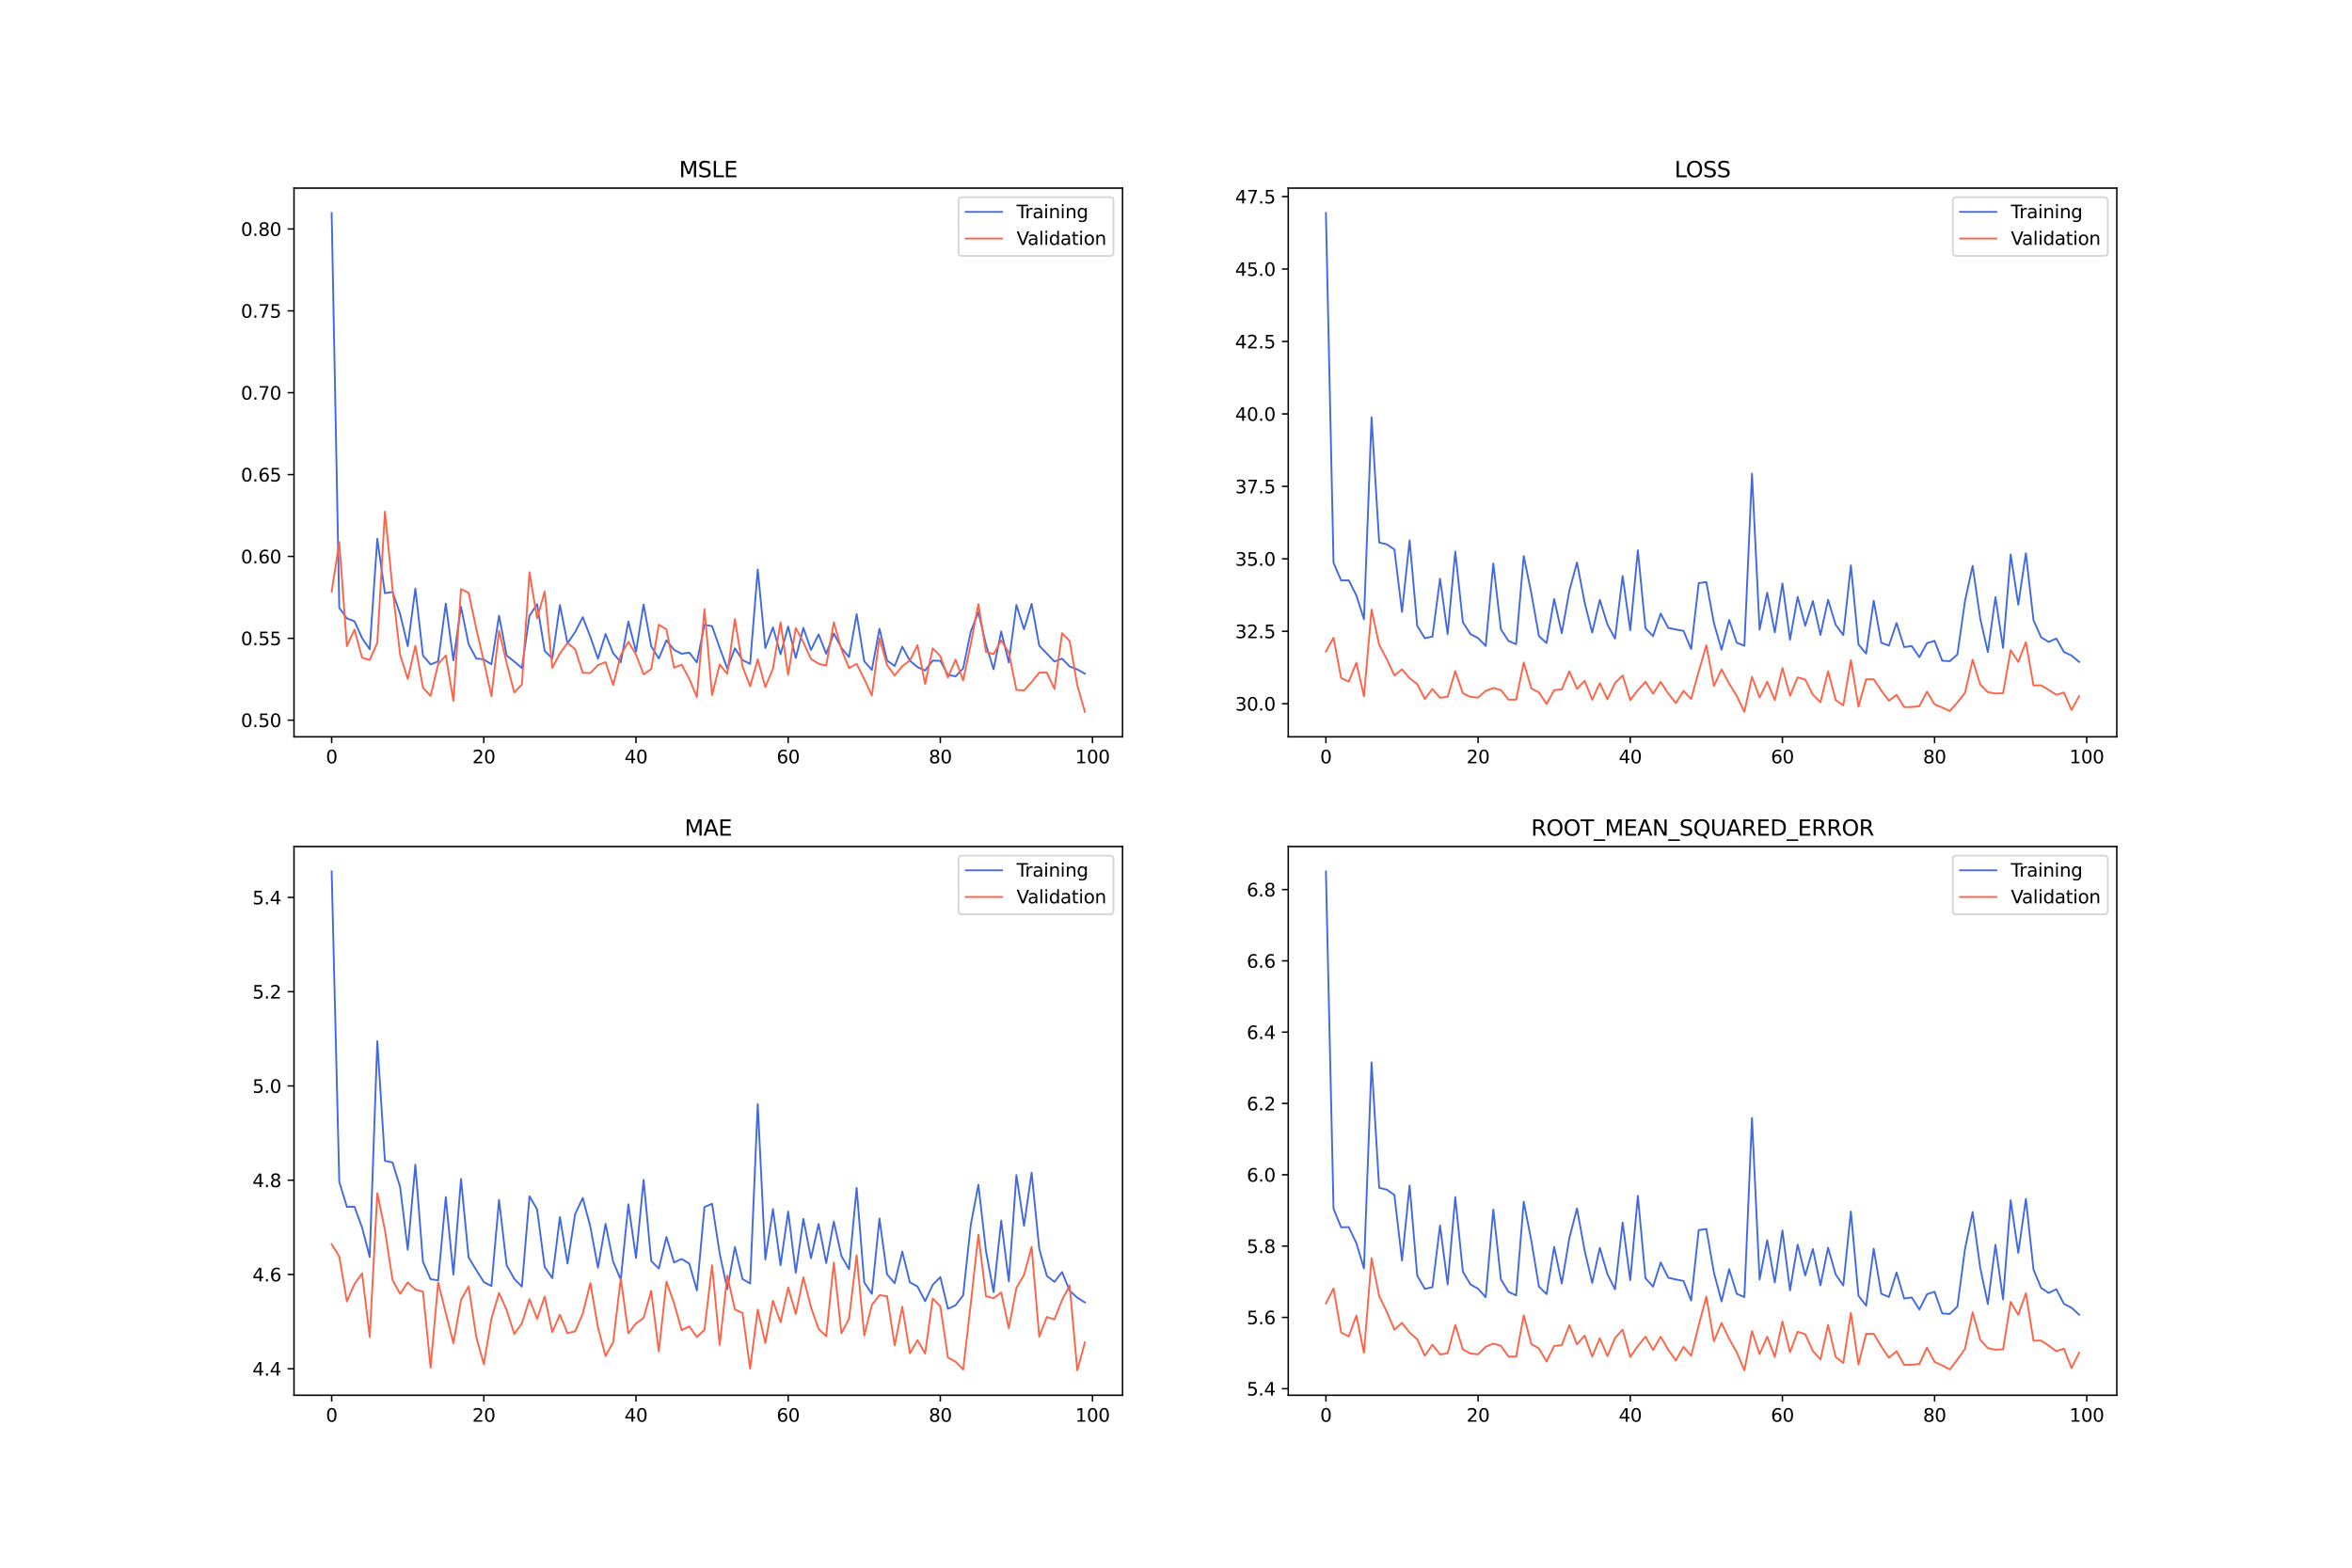 <?xml version="1.0" encoding="utf-8" standalone="no"?>
<!DOCTYPE svg PUBLIC "-//W3C//DTD SVG 1.1//EN"
  "http://www.w3.org/Graphics/SVG/1.1/DTD/svg11.dtd">
<svg xmlns:xlink="http://www.w3.org/1999/xlink" width="1296pt" height="864pt" viewBox="0 0 1296 864" xmlns="http://www.w3.org/2000/svg" version="1.1">
 <defs>
  <style type="text/css">*{stroke-linejoin: round; stroke-linecap: butt}</style>
 </defs>
 <g id="figure_1">
  <g id="patch_1">
   <path d="M 0 864 
L 1296 864 
L 1296 0 
L 0 0 
z
" style="fill: #ffffff"/>
  </g>
  <g id="axes_1">
   <g id="patch_2">
    <path d="M 162 406.08 
L 618.545 406.08 
L 618.545 103.68 
L 162 103.68 
z
" style="fill: #ffffff"/>
   </g>
   <g id="matplotlib.axis_1">
    <g id="xtick_1">
     <g id="line2d_1">
      <defs>
       <path id="m1a9bad7928" d="M 0 0 
L 0 3.5 
" style="stroke: #000000; stroke-width: 0.8"/>
      </defs>
      <g>
       <use xlink:href="#m1a9bad7928" x="182.752" y="406.08" style="stroke: #000000; stroke-width: 0.8"/>
      </g>
     </g>
     <g id="text_1">
      <!-- 0 -->
      <g transform="translate(179.571 420.678) scale(0.1 -0.1)">
       <defs>
        <path id="DejaVuSans-30" d="M 2034 4250 
Q 1547 4250 1301 3770 
Q 1056 3291 1056 2328 
Q 1056 1369 1301 889 
Q 1547 409 2034 409 
Q 2525 409 2770 889 
Q 3016 1369 3016 2328 
Q 3016 3291 2770 3770 
Q 2525 4250 2034 4250 
z
M 2034 4750 
Q 2819 4750 3233 4129 
Q 3647 3509 3647 2328 
Q 3647 1150 3233 529 
Q 2819 -91 2034 -91 
Q 1250 -91 836 529 
Q 422 1150 422 2328 
Q 422 3509 836 4129 
Q 1250 4750 2034 4750 
z
" transform="scale(0.016)"/>
       </defs>
       <use xlink:href="#DejaVuSans-30"/>
      </g>
     </g>
    </g>
    <g id="xtick_2">
     <g id="line2d_2">
      <g>
       <use xlink:href="#m1a9bad7928" x="266.599" y="406.08" style="stroke: #000000; stroke-width: 0.8"/>
      </g>
     </g>
     <g id="text_2">
      <!-- 20 -->
      <g transform="translate(260.236 420.678) scale(0.1 -0.1)">
       <defs>
        <path id="DejaVuSans-32" d="M 1228 531 
L 3431 531 
L 3431 0 
L 469 0 
L 469 531 
Q 828 903 1448 1529 
Q 2069 2156 2228 2338 
Q 2531 2678 2651 2914 
Q 2772 3150 2772 3378 
Q 2772 3750 2511 3984 
Q 2250 4219 1831 4219 
Q 1534 4219 1204 4116 
Q 875 4013 500 3803 
L 500 4441 
Q 881 4594 1212 4672 
Q 1544 4750 1819 4750 
Q 2544 4750 2975 4387 
Q 3406 4025 3406 3419 
Q 3406 3131 3298 2873 
Q 3191 2616 2906 2266 
Q 2828 2175 2409 1742 
Q 1991 1309 1228 531 
z
" transform="scale(0.016)"/>
       </defs>
       <use xlink:href="#DejaVuSans-32"/>
       <use xlink:href="#DejaVuSans-30" x="63.623"/>
      </g>
     </g>
    </g>
    <g id="xtick_3">
     <g id="line2d_3">
      <g>
       <use xlink:href="#m1a9bad7928" x="350.446" y="406.08" style="stroke: #000000; stroke-width: 0.8"/>
      </g>
     </g>
     <g id="text_3">
      <!-- 40 -->
      <g transform="translate(344.083 420.678) scale(0.1 -0.1)">
       <defs>
        <path id="DejaVuSans-34" d="M 2419 4116 
L 825 1625 
L 2419 1625 
L 2419 4116 
z
M 2253 4666 
L 3047 4666 
L 3047 1625 
L 3713 1625 
L 3713 1100 
L 3047 1100 
L 3047 0 
L 2419 0 
L 2419 1100 
L 313 1100 
L 313 1709 
L 2253 4666 
z
" transform="scale(0.016)"/>
       </defs>
       <use xlink:href="#DejaVuSans-34"/>
       <use xlink:href="#DejaVuSans-30" x="63.623"/>
      </g>
     </g>
    </g>
    <g id="xtick_4">
     <g id="line2d_4">
      <g>
       <use xlink:href="#m1a9bad7928" x="434.292" y="406.08" style="stroke: #000000; stroke-width: 0.8"/>
      </g>
     </g>
     <g id="text_4">
      <!-- 60 -->
      <g transform="translate(427.93 420.678) scale(0.1 -0.1)">
       <defs>
        <path id="DejaVuSans-36" d="M 2113 2584 
Q 1688 2584 1439 2293 
Q 1191 2003 1191 1497 
Q 1191 994 1439 701 
Q 1688 409 2113 409 
Q 2538 409 2786 701 
Q 3034 994 3034 1497 
Q 3034 2003 2786 2293 
Q 2538 2584 2113 2584 
z
M 3366 4563 
L 3366 3988 
Q 3128 4100 2886 4159 
Q 2644 4219 2406 4219 
Q 1781 4219 1451 3797 
Q 1122 3375 1075 2522 
Q 1259 2794 1537 2939 
Q 1816 3084 2150 3084 
Q 2853 3084 3261 2657 
Q 3669 2231 3669 1497 
Q 3669 778 3244 343 
Q 2819 -91 2113 -91 
Q 1303 -91 875 529 
Q 447 1150 447 2328 
Q 447 3434 972 4092 
Q 1497 4750 2381 4750 
Q 2619 4750 2861 4703 
Q 3103 4656 3366 4563 
z
" transform="scale(0.016)"/>
       </defs>
       <use xlink:href="#DejaVuSans-36"/>
       <use xlink:href="#DejaVuSans-30" x="63.623"/>
      </g>
     </g>
    </g>
    <g id="xtick_5">
     <g id="line2d_5">
      <g>
       <use xlink:href="#m1a9bad7928" x="518.139" y="406.08" style="stroke: #000000; stroke-width: 0.8"/>
      </g>
     </g>
     <g id="text_5">
      <!-- 80 -->
      <g transform="translate(511.776 420.678) scale(0.1 -0.1)">
       <defs>
        <path id="DejaVuSans-38" d="M 2034 2216 
Q 1584 2216 1326 1975 
Q 1069 1734 1069 1313 
Q 1069 891 1326 650 
Q 1584 409 2034 409 
Q 2484 409 2743 651 
Q 3003 894 3003 1313 
Q 3003 1734 2745 1975 
Q 2488 2216 2034 2216 
z
M 1403 2484 
Q 997 2584 770 2862 
Q 544 3141 544 3541 
Q 544 4100 942 4425 
Q 1341 4750 2034 4750 
Q 2731 4750 3128 4425 
Q 3525 4100 3525 3541 
Q 3525 3141 3298 2862 
Q 3072 2584 2669 2484 
Q 3125 2378 3379 2068 
Q 3634 1759 3634 1313 
Q 3634 634 3220 271 
Q 2806 -91 2034 -91 
Q 1263 -91 848 271 
Q 434 634 434 1313 
Q 434 1759 690 2068 
Q 947 2378 1403 2484 
z
M 1172 3481 
Q 1172 3119 1398 2916 
Q 1625 2713 2034 2713 
Q 2441 2713 2670 2916 
Q 2900 3119 2900 3481 
Q 2900 3844 2670 4047 
Q 2441 4250 2034 4250 
Q 1625 4250 1398 4047 
Q 1172 3844 1172 3481 
z
" transform="scale(0.016)"/>
       </defs>
       <use xlink:href="#DejaVuSans-38"/>
       <use xlink:href="#DejaVuSans-30" x="63.623"/>
      </g>
     </g>
    </g>
    <g id="xtick_6">
     <g id="line2d_6">
      <g>
       <use xlink:href="#m1a9bad7928" x="601.986" y="406.08" style="stroke: #000000; stroke-width: 0.8"/>
      </g>
     </g>
     <g id="text_6">
      <!-- 100 -->
      <g transform="translate(592.442 420.678) scale(0.1 -0.1)">
       <defs>
        <path id="DejaVuSans-31" d="M 794 531 
L 1825 531 
L 1825 4091 
L 703 3866 
L 703 4441 
L 1819 4666 
L 2450 4666 
L 2450 531 
L 3481 531 
L 3481 0 
L 794 0 
L 794 531 
z
" transform="scale(0.016)"/>
       </defs>
       <use xlink:href="#DejaVuSans-31"/>
       <use xlink:href="#DejaVuSans-30" x="63.623"/>
       <use xlink:href="#DejaVuSans-30" x="127.246"/>
      </g>
     </g>
    </g>
   </g>
   <g id="matplotlib.axis_2">
    <g id="ytick_1">
     <g id="line2d_7">
      <defs>
       <path id="m09d6e719af" d="M 0 0 
L -3.5 0 
" style="stroke: #000000; stroke-width: 0.8"/>
      </defs>
      <g>
       <use xlink:href="#m09d6e719af" x="162" y="396.911" style="stroke: #000000; stroke-width: 0.8"/>
      </g>
     </g>
     <g id="text_7">
      <!-- 0.50 -->
      <g transform="translate(132.734 400.71) scale(0.1 -0.1)">
       <defs>
        <path id="DejaVuSans-2e" d="M 684 794 
L 1344 794 
L 1344 0 
L 684 0 
L 684 794 
z
" transform="scale(0.016)"/>
        <path id="DejaVuSans-35" d="M 691 4666 
L 3169 4666 
L 3169 4134 
L 1269 4134 
L 1269 2991 
Q 1406 3038 1543 3061 
Q 1681 3084 1819 3084 
Q 2600 3084 3056 2656 
Q 3513 2228 3513 1497 
Q 3513 744 3044 326 
Q 2575 -91 1722 -91 
Q 1428 -91 1123 -41 
Q 819 9 494 109 
L 494 744 
Q 775 591 1075 516 
Q 1375 441 1709 441 
Q 2250 441 2565 725 
Q 2881 1009 2881 1497 
Q 2881 1984 2565 2268 
Q 2250 2553 1709 2553 
Q 1456 2553 1204 2497 
Q 953 2441 691 2322 
L 691 4666 
z
" transform="scale(0.016)"/>
       </defs>
       <use xlink:href="#DejaVuSans-30"/>
       <use xlink:href="#DejaVuSans-2e" x="63.623"/>
       <use xlink:href="#DejaVuSans-35" x="95.41"/>
       <use xlink:href="#DejaVuSans-30" x="159.033"/>
      </g>
     </g>
    </g>
    <g id="ytick_2">
     <g id="line2d_8">
      <g>
       <use xlink:href="#m09d6e719af" x="162" y="351.793" style="stroke: #000000; stroke-width: 0.8"/>
      </g>
     </g>
     <g id="text_8">
      <!-- 0.55 -->
      <g transform="translate(132.734 355.592) scale(0.1 -0.1)">
       <use xlink:href="#DejaVuSans-30"/>
       <use xlink:href="#DejaVuSans-2e" x="63.623"/>
       <use xlink:href="#DejaVuSans-35" x="95.41"/>
       <use xlink:href="#DejaVuSans-35" x="159.033"/>
      </g>
     </g>
    </g>
    <g id="ytick_3">
     <g id="line2d_9">
      <g>
       <use xlink:href="#m09d6e719af" x="162" y="306.675" style="stroke: #000000; stroke-width: 0.8"/>
      </g>
     </g>
     <g id="text_9">
      <!-- 0.60 -->
      <g transform="translate(132.734 310.474) scale(0.1 -0.1)">
       <use xlink:href="#DejaVuSans-30"/>
       <use xlink:href="#DejaVuSans-2e" x="63.623"/>
       <use xlink:href="#DejaVuSans-36" x="95.41"/>
       <use xlink:href="#DejaVuSans-30" x="159.033"/>
      </g>
     </g>
    </g>
    <g id="ytick_4">
     <g id="line2d_10">
      <g>
       <use xlink:href="#m09d6e719af" x="162" y="261.557" style="stroke: #000000; stroke-width: 0.8"/>
      </g>
     </g>
     <g id="text_10">
      <!-- 0.65 -->
      <g transform="translate(132.734 265.356) scale(0.1 -0.1)">
       <use xlink:href="#DejaVuSans-30"/>
       <use xlink:href="#DejaVuSans-2e" x="63.623"/>
       <use xlink:href="#DejaVuSans-36" x="95.41"/>
       <use xlink:href="#DejaVuSans-35" x="159.033"/>
      </g>
     </g>
    </g>
    <g id="ytick_5">
     <g id="line2d_11">
      <g>
       <use xlink:href="#m09d6e719af" x="162" y="216.439" style="stroke: #000000; stroke-width: 0.8"/>
      </g>
     </g>
     <g id="text_11">
      <!-- 0.70 -->
      <g transform="translate(132.734 220.238) scale(0.1 -0.1)">
       <defs>
        <path id="DejaVuSans-37" d="M 525 4666 
L 3525 4666 
L 3525 4397 
L 1831 0 
L 1172 0 
L 2766 4134 
L 525 4134 
L 525 4666 
z
" transform="scale(0.016)"/>
       </defs>
       <use xlink:href="#DejaVuSans-30"/>
       <use xlink:href="#DejaVuSans-2e" x="63.623"/>
       <use xlink:href="#DejaVuSans-37" x="95.41"/>
       <use xlink:href="#DejaVuSans-30" x="159.033"/>
      </g>
     </g>
    </g>
    <g id="ytick_6">
     <g id="line2d_12">
      <g>
       <use xlink:href="#m09d6e719af" x="162" y="171.321" style="stroke: #000000; stroke-width: 0.8"/>
      </g>
     </g>
     <g id="text_12">
      <!-- 0.75 -->
      <g transform="translate(132.734 175.12) scale(0.1 -0.1)">
       <use xlink:href="#DejaVuSans-30"/>
       <use xlink:href="#DejaVuSans-2e" x="63.623"/>
       <use xlink:href="#DejaVuSans-37" x="95.41"/>
       <use xlink:href="#DejaVuSans-35" x="159.033"/>
      </g>
     </g>
    </g>
    <g id="ytick_7">
     <g id="line2d_13">
      <g>
       <use xlink:href="#m09d6e719af" x="162" y="126.203" style="stroke: #000000; stroke-width: 0.8"/>
      </g>
     </g>
     <g id="text_13">
      <!-- 0.80 -->
      <g transform="translate(132.734 130.002) scale(0.1 -0.1)">
       <use xlink:href="#DejaVuSans-30"/>
       <use xlink:href="#DejaVuSans-2e" x="63.623"/>
       <use xlink:href="#DejaVuSans-38" x="95.41"/>
       <use xlink:href="#DejaVuSans-30" x="159.033"/>
      </g>
     </g>
    </g>
   </g>
   <g id="line2d_14">
    <path d="M 182.752 117.425 
L 186.944 334.976 
L 191.137 340.785 
L 195.329 342.399 
L 199.521 351.697 
L 203.714 357.834 
L 207.906 296.982 
L 212.098 326.938 
L 216.291 326.21 
L 220.483 338.41 
L 224.675 356.134 
L 228.868 324.403 
L 233.06 361.291 
L 237.252 366.168 
L 241.445 364.54 
L 245.637 332.647 
L 249.829 363.983 
L 254.022 334.387 
L 258.214 355.032 
L 262.406 362.891 
L 266.599 363.439 
L 270.791 366.116 
L 274.983 339.313 
L 279.176 361.288 
L 283.368 364.591 
L 287.56 368.184 
L 291.753 339.378 
L 295.945 332.978 
L 300.137 358.698 
L 304.33 362.899 
L 308.522 333.483 
L 312.714 354.585 
L 316.907 348.34 
L 321.099 340.149 
L 325.292 350.968 
L 329.484 363.028 
L 333.676 349.406 
L 337.869 360.004 
L 342.061 364.962 
L 346.253 342.559 
L 350.446 359.18 
L 354.638 333.147 
L 358.83 356.233 
L 363.023 362.915 
L 367.215 352.88 
L 371.407 358.095 
L 375.6 360.324 
L 379.792 359.637 
L 383.984 365.1 
L 388.177 344.337 
L 392.369 345.115 
L 396.561 357.018 
L 400.754 368.467 
L 404.946 357.323 
L 409.138 363.774 
L 413.331 365.878 
L 417.523 313.866 
L 421.715 357.151 
L 425.908 345.771 
L 430.1 360.643 
L 434.292 345.332 
L 438.485 362.65 
L 442.677 346.051 
L 446.869 358.182 
L 451.062 349.604 
L 455.254 360.325 
L 459.446 349.131 
L 463.639 357.039 
L 467.831 362.165 
L 472.023 338.484 
L 476.216 364.454 
L 480.408 369.191 
L 484.6 346.5 
L 488.793 364.011 
L 492.985 367.063 
L 497.177 356.43 
L 501.37 364.155 
L 505.562 367.636 
L 509.754 369.532 
L 513.947 364.089 
L 518.139 364.181 
L 522.331 371.884 
L 526.524 372.791 
L 530.716 368.377 
L 534.908 348.102 
L 539.101 337.407 
L 543.293 355.296 
L 547.485 368.856 
L 551.678 348.012 
L 555.87 365.1 
L 560.062 333.391 
L 564.255 346.836 
L 568.447 332.798 
L 572.639 355.82 
L 576.832 360.221 
L 581.024 364.61 
L 585.216 362.981 
L 589.409 367.334 
L 593.601 368.909 
L 597.793 371.317 
" clip-path="url(#p94b975278a)" style="fill: none; stroke: #4169e1; stroke-linecap: square"/>
   </g>
   <g id="line2d_15">
    <path d="M 182.752 326.067 
L 186.944 298.784 
L 191.137 356.07 
L 195.329 347.015 
L 199.521 362.526 
L 203.714 363.748 
L 207.906 354.185 
L 212.098 281.988 
L 216.291 324.658 
L 220.483 360.869 
L 224.675 374.213 
L 228.868 355.9 
L 233.06 378.955 
L 237.252 383.593 
L 241.445 366.021 
L 245.637 361.235 
L 249.829 386.207 
L 254.022 324.673 
L 258.214 326.716 
L 262.406 346.385 
L 266.599 364.439 
L 270.791 383.638 
L 274.983 347.673 
L 279.176 365.495 
L 283.368 381.691 
L 287.56 377.244 
L 291.753 315.37 
L 295.945 340.792 
L 300.137 326.042 
L 304.33 368.009 
L 308.522 360.215 
L 312.714 354.315 
L 316.907 357.798 
L 321.099 370.812 
L 325.292 370.93 
L 329.484 366.55 
L 333.676 364.932 
L 337.869 377.498 
L 342.061 361.129 
L 346.253 353.714 
L 350.446 360.809 
L 354.638 371.695 
L 358.83 368.691 
L 363.023 344.284 
L 367.215 346.838 
L 371.407 367.987 
L 375.6 366.302 
L 379.792 374.048 
L 383.984 384.201 
L 388.177 335.758 
L 392.369 383.085 
L 396.561 366.216 
L 400.754 371.355 
L 404.946 341.184 
L 409.138 367.249 
L 413.331 378.264 
L 417.523 363.383 
L 421.715 378.697 
L 425.908 368.479 
L 430.1 342.973 
L 434.292 371.912 
L 438.485 346.092 
L 442.677 354.029 
L 446.869 363.14 
L 451.062 365.815 
L 455.254 366.837 
L 459.446 342.984 
L 463.639 357.804 
L 467.831 368.161 
L 472.023 365.844 
L 476.216 374.264 
L 480.408 383.289 
L 484.6 351.605 
L 488.793 366.519 
L 492.985 372.303 
L 497.177 367.151 
L 501.37 364.015 
L 505.562 355.569 
L 509.754 376.995 
L 513.947 357.354 
L 518.139 361.575 
L 522.331 373.432 
L 526.524 363.502 
L 530.716 374.982 
L 534.908 355.042 
L 539.101 332.916 
L 543.293 359.29 
L 547.485 360.532 
L 551.678 352.986 
L 555.87 359.551 
L 560.062 380.251 
L 564.255 380.482 
L 568.447 375.865 
L 572.639 370.701 
L 576.832 370.675 
L 581.024 379.734 
L 585.216 348.97 
L 589.409 353.282 
L 593.601 377.659 
L 597.793 392.335 
" clip-path="url(#p94b975278a)" style="fill: none; stroke: #ff6347; stroke-linecap: square"/>
   </g>
   <g id="patch_3">
    <path d="M 162 406.08 
L 162 103.68 
" style="fill: none; stroke: #000000; stroke-width: 0.8; stroke-linejoin: miter; stroke-linecap: square"/>
   </g>
   <g id="patch_4">
    <path d="M 618.545 406.08 
L 618.545 103.68 
" style="fill: none; stroke: #000000; stroke-width: 0.8; stroke-linejoin: miter; stroke-linecap: square"/>
   </g>
   <g id="patch_5">
    <path d="M 162 406.08 
L 618.545 406.08 
" style="fill: none; stroke: #000000; stroke-width: 0.8; stroke-linejoin: miter; stroke-linecap: square"/>
   </g>
   <g id="patch_6">
    <path d="M 162 103.68 
L 618.545 103.68 
" style="fill: none; stroke: #000000; stroke-width: 0.8; stroke-linejoin: miter; stroke-linecap: square"/>
   </g>
   <g id="text_14">
    <!-- MSLE -->
    <g transform="translate(374.152 97.68) scale(0.12 -0.12)">
     <defs>
      <path id="DejaVuSans-4d" d="M 628 4666 
L 1569 4666 
L 2759 1491 
L 3956 4666 
L 4897 4666 
L 4897 0 
L 4281 0 
L 4281 4097 
L 3078 897 
L 2444 897 
L 1241 4097 
L 1241 0 
L 628 0 
L 628 4666 
z
" transform="scale(0.016)"/>
      <path id="DejaVuSans-53" d="M 3425 4513 
L 3425 3897 
Q 3066 4069 2747 4153 
Q 2428 4238 2131 4238 
Q 1616 4238 1336 4038 
Q 1056 3838 1056 3469 
Q 1056 3159 1242 3001 
Q 1428 2844 1947 2747 
L 2328 2669 
Q 3034 2534 3370 2195 
Q 3706 1856 3706 1288 
Q 3706 609 3251 259 
Q 2797 -91 1919 -91 
Q 1588 -91 1214 -16 
Q 841 59 441 206 
L 441 856 
Q 825 641 1194 531 
Q 1563 422 1919 422 
Q 2459 422 2753 634 
Q 3047 847 3047 1241 
Q 3047 1584 2836 1778 
Q 2625 1972 2144 2069 
L 1759 2144 
Q 1053 2284 737 2584 
Q 422 2884 422 3419 
Q 422 4038 858 4394 
Q 1294 4750 2059 4750 
Q 2388 4750 2728 4690 
Q 3069 4631 3425 4513 
z
" transform="scale(0.016)"/>
      <path id="DejaVuSans-4c" d="M 628 4666 
L 1259 4666 
L 1259 531 
L 3531 531 
L 3531 0 
L 628 0 
L 628 4666 
z
" transform="scale(0.016)"/>
      <path id="DejaVuSans-45" d="M 628 4666 
L 3578 4666 
L 3578 4134 
L 1259 4134 
L 1259 2753 
L 3481 2753 
L 3481 2222 
L 1259 2222 
L 1259 531 
L 3634 531 
L 3634 0 
L 628 0 
L 628 4666 
z
" transform="scale(0.016)"/>
     </defs>
     <use xlink:href="#DejaVuSans-4d"/>
     <use xlink:href="#DejaVuSans-53" x="86.279"/>
     <use xlink:href="#DejaVuSans-4c" x="149.756"/>
     <use xlink:href="#DejaVuSans-45" x="205.469"/>
    </g>
   </g>
   <g id="legend_1">
    <g id="patch_7">
     <path d="M 530.164 141.036 
L 611.545 141.036 
Q 613.545 141.036 613.545 139.036 
L 613.545 110.68 
Q 613.545 108.68 611.545 108.68 
L 530.164 108.68 
Q 528.164 108.68 528.164 110.68 
L 528.164 139.036 
Q 528.164 141.036 530.164 141.036 
z
" style="fill: #ffffff; opacity: 0.8; stroke: #cccccc; stroke-linejoin: miter"/>
    </g>
    <g id="line2d_16">
     <path d="M 532.164 116.778 
L 542.164 116.778 
L 552.164 116.778 
" style="fill: none; stroke: #4169e1; stroke-linecap: square"/>
    </g>
    <g id="text_15">
     <!-- Training -->
     <g transform="translate(560.164 120.278) scale(0.1 -0.1)">
      <defs>
       <path id="DejaVuSans-54" d="M -19 4666 
L 3928 4666 
L 3928 4134 
L 2272 4134 
L 2272 0 
L 1638 0 
L 1638 4134 
L -19 4134 
L -19 4666 
z
" transform="scale(0.016)"/>
       <path id="DejaVuSans-72" d="M 2631 2963 
Q 2534 3019 2420 3045 
Q 2306 3072 2169 3072 
Q 1681 3072 1420 2755 
Q 1159 2438 1159 1844 
L 1159 0 
L 581 0 
L 581 3500 
L 1159 3500 
L 1159 2956 
Q 1341 3275 1631 3429 
Q 1922 3584 2338 3584 
Q 2397 3584 2469 3576 
Q 2541 3569 2628 3553 
L 2631 2963 
z
" transform="scale(0.016)"/>
       <path id="DejaVuSans-61" d="M 2194 1759 
Q 1497 1759 1228 1600 
Q 959 1441 959 1056 
Q 959 750 1161 570 
Q 1363 391 1709 391 
Q 2188 391 2477 730 
Q 2766 1069 2766 1631 
L 2766 1759 
L 2194 1759 
z
M 3341 1997 
L 3341 0 
L 2766 0 
L 2766 531 
Q 2569 213 2275 61 
Q 1981 -91 1556 -91 
Q 1019 -91 701 211 
Q 384 513 384 1019 
Q 384 1609 779 1909 
Q 1175 2209 1959 2209 
L 2766 2209 
L 2766 2266 
Q 2766 2663 2505 2880 
Q 2244 3097 1772 3097 
Q 1472 3097 1187 3025 
Q 903 2953 641 2809 
L 641 3341 
Q 956 3463 1253 3523 
Q 1550 3584 1831 3584 
Q 2591 3584 2966 3190 
Q 3341 2797 3341 1997 
z
" transform="scale(0.016)"/>
       <path id="DejaVuSans-69" d="M 603 3500 
L 1178 3500 
L 1178 0 
L 603 0 
L 603 3500 
z
M 603 4863 
L 1178 4863 
L 1178 4134 
L 603 4134 
L 603 4863 
z
" transform="scale(0.016)"/>
       <path id="DejaVuSans-6e" d="M 3513 2113 
L 3513 0 
L 2938 0 
L 2938 2094 
Q 2938 2591 2744 2837 
Q 2550 3084 2163 3084 
Q 1697 3084 1428 2787 
Q 1159 2491 1159 1978 
L 1159 0 
L 581 0 
L 581 3500 
L 1159 3500 
L 1159 2956 
Q 1366 3272 1645 3428 
Q 1925 3584 2291 3584 
Q 2894 3584 3203 3211 
Q 3513 2838 3513 2113 
z
" transform="scale(0.016)"/>
       <path id="DejaVuSans-67" d="M 2906 1791 
Q 2906 2416 2648 2759 
Q 2391 3103 1925 3103 
Q 1463 3103 1205 2759 
Q 947 2416 947 1791 
Q 947 1169 1205 825 
Q 1463 481 1925 481 
Q 2391 481 2648 825 
Q 2906 1169 2906 1791 
z
M 3481 434 
Q 3481 -459 3084 -895 
Q 2688 -1331 1869 -1331 
Q 1566 -1331 1297 -1286 
Q 1028 -1241 775 -1147 
L 775 -588 
Q 1028 -725 1275 -790 
Q 1522 -856 1778 -856 
Q 2344 -856 2625 -561 
Q 2906 -266 2906 331 
L 2906 616 
Q 2728 306 2450 153 
Q 2172 0 1784 0 
Q 1141 0 747 490 
Q 353 981 353 1791 
Q 353 2603 747 3093 
Q 1141 3584 1784 3584 
Q 2172 3584 2450 3431 
Q 2728 3278 2906 2969 
L 2906 3500 
L 3481 3500 
L 3481 434 
z
" transform="scale(0.016)"/>
      </defs>
      <use xlink:href="#DejaVuSans-54"/>
      <use xlink:href="#DejaVuSans-72" x="46.334"/>
      <use xlink:href="#DejaVuSans-61" x="87.447"/>
      <use xlink:href="#DejaVuSans-69" x="148.727"/>
      <use xlink:href="#DejaVuSans-6e" x="176.51"/>
      <use xlink:href="#DejaVuSans-69" x="239.889"/>
      <use xlink:href="#DejaVuSans-6e" x="267.672"/>
      <use xlink:href="#DejaVuSans-67" x="331.051"/>
     </g>
    </g>
    <g id="line2d_17">
     <path d="M 532.164 131.457 
L 542.164 131.457 
L 552.164 131.457 
" style="fill: none; stroke: #ff6347; stroke-linecap: square"/>
    </g>
    <g id="text_16">
     <!-- Validation -->
     <g transform="translate(560.164 134.957) scale(0.1 -0.1)">
      <defs>
       <path id="DejaVuSans-56" d="M 1831 0 
L 50 4666 
L 709 4666 
L 2188 738 
L 3669 4666 
L 4325 4666 
L 2547 0 
L 1831 0 
z
" transform="scale(0.016)"/>
       <path id="DejaVuSans-6c" d="M 603 4863 
L 1178 4863 
L 1178 0 
L 603 0 
L 603 4863 
z
" transform="scale(0.016)"/>
       <path id="DejaVuSans-64" d="M 2906 2969 
L 2906 4863 
L 3481 4863 
L 3481 0 
L 2906 0 
L 2906 525 
Q 2725 213 2448 61 
Q 2172 -91 1784 -91 
Q 1150 -91 751 415 
Q 353 922 353 1747 
Q 353 2572 751 3078 
Q 1150 3584 1784 3584 
Q 2172 3584 2448 3432 
Q 2725 3281 2906 2969 
z
M 947 1747 
Q 947 1113 1208 752 
Q 1469 391 1925 391 
Q 2381 391 2643 752 
Q 2906 1113 2906 1747 
Q 2906 2381 2643 2742 
Q 2381 3103 1925 3103 
Q 1469 3103 1208 2742 
Q 947 2381 947 1747 
z
" transform="scale(0.016)"/>
       <path id="DejaVuSans-74" d="M 1172 4494 
L 1172 3500 
L 2356 3500 
L 2356 3053 
L 1172 3053 
L 1172 1153 
Q 1172 725 1289 603 
Q 1406 481 1766 481 
L 2356 481 
L 2356 0 
L 1766 0 
Q 1100 0 847 248 
Q 594 497 594 1153 
L 594 3053 
L 172 3053 
L 172 3500 
L 594 3500 
L 594 4494 
L 1172 4494 
z
" transform="scale(0.016)"/>
       <path id="DejaVuSans-6f" d="M 1959 3097 
Q 1497 3097 1228 2736 
Q 959 2375 959 1747 
Q 959 1119 1226 758 
Q 1494 397 1959 397 
Q 2419 397 2687 759 
Q 2956 1122 2956 1747 
Q 2956 2369 2687 2733 
Q 2419 3097 1959 3097 
z
M 1959 3584 
Q 2709 3584 3137 3096 
Q 3566 2609 3566 1747 
Q 3566 888 3137 398 
Q 2709 -91 1959 -91 
Q 1206 -91 779 398 
Q 353 888 353 1747 
Q 353 2609 779 3096 
Q 1206 3584 1959 3584 
z
" transform="scale(0.016)"/>
      </defs>
      <use xlink:href="#DejaVuSans-56"/>
      <use xlink:href="#DejaVuSans-61" x="60.658"/>
      <use xlink:href="#DejaVuSans-6c" x="121.938"/>
      <use xlink:href="#DejaVuSans-69" x="149.721"/>
      <use xlink:href="#DejaVuSans-64" x="177.504"/>
      <use xlink:href="#DejaVuSans-61" x="240.98"/>
      <use xlink:href="#DejaVuSans-74" x="302.26"/>
      <use xlink:href="#DejaVuSans-69" x="341.469"/>
      <use xlink:href="#DejaVuSans-6f" x="369.252"/>
      <use xlink:href="#DejaVuSans-6e" x="430.434"/>
     </g>
    </g>
   </g>
  </g>
  <g id="axes_2">
   <g id="patch_8">
    <path d="M 709.855 406.08 
L 1166.4 406.08 
L 1166.4 103.68 
L 709.855 103.68 
z
" style="fill: #ffffff"/>
   </g>
   <g id="matplotlib.axis_3">
    <g id="xtick_7">
     <g id="line2d_18">
      <g>
       <use xlink:href="#m1a9bad7928" x="730.607" y="406.08" style="stroke: #000000; stroke-width: 0.8"/>
      </g>
     </g>
     <g id="text_17">
      <!-- 0 -->
      <g transform="translate(727.425 420.678) scale(0.1 -0.1)">
       <use xlink:href="#DejaVuSans-30"/>
      </g>
     </g>
    </g>
    <g id="xtick_8">
     <g id="line2d_19">
      <g>
       <use xlink:href="#m1a9bad7928" x="814.453" y="406.08" style="stroke: #000000; stroke-width: 0.8"/>
      </g>
     </g>
     <g id="text_18">
      <!-- 20 -->
      <g transform="translate(808.091 420.678) scale(0.1 -0.1)">
       <use xlink:href="#DejaVuSans-32"/>
       <use xlink:href="#DejaVuSans-30" x="63.623"/>
      </g>
     </g>
    </g>
    <g id="xtick_9">
     <g id="line2d_20">
      <g>
       <use xlink:href="#m1a9bad7928" x="898.3" y="406.08" style="stroke: #000000; stroke-width: 0.8"/>
      </g>
     </g>
     <g id="text_19">
      <!-- 40 -->
      <g transform="translate(891.938 420.678) scale(0.1 -0.1)">
       <use xlink:href="#DejaVuSans-34"/>
       <use xlink:href="#DejaVuSans-30" x="63.623"/>
      </g>
     </g>
    </g>
    <g id="xtick_10">
     <g id="line2d_21">
      <g>
       <use xlink:href="#m1a9bad7928" x="982.147" y="406.08" style="stroke: #000000; stroke-width: 0.8"/>
      </g>
     </g>
     <g id="text_20">
      <!-- 60 -->
      <g transform="translate(975.784 420.678) scale(0.1 -0.1)">
       <use xlink:href="#DejaVuSans-36"/>
       <use xlink:href="#DejaVuSans-30" x="63.623"/>
      </g>
     </g>
    </g>
    <g id="xtick_11">
     <g id="line2d_22">
      <g>
       <use xlink:href="#m1a9bad7928" x="1065.994" y="406.08" style="stroke: #000000; stroke-width: 0.8"/>
      </g>
     </g>
     <g id="text_21">
      <!-- 80 -->
      <g transform="translate(1059.631 420.678) scale(0.1 -0.1)">
       <use xlink:href="#DejaVuSans-38"/>
       <use xlink:href="#DejaVuSans-30" x="63.623"/>
      </g>
     </g>
    </g>
    <g id="xtick_12">
     <g id="line2d_23">
      <g>
       <use xlink:href="#m1a9bad7928" x="1149.84" y="406.08" style="stroke: #000000; stroke-width: 0.8"/>
      </g>
     </g>
     <g id="text_22">
      <!-- 100 -->
      <g transform="translate(1140.297 420.678) scale(0.1 -0.1)">
       <use xlink:href="#DejaVuSans-31"/>
       <use xlink:href="#DejaVuSans-30" x="63.623"/>
       <use xlink:href="#DejaVuSans-30" x="127.246"/>
      </g>
     </g>
    </g>
   </g>
   <g id="matplotlib.axis_4">
    <g id="ytick_8">
     <g id="line2d_24">
      <g>
       <use xlink:href="#m09d6e719af" x="709.855" y="387.851" style="stroke: #000000; stroke-width: 0.8"/>
      </g>
     </g>
     <g id="text_23">
      <!-- 30.0 -->
      <g transform="translate(680.589 391.65) scale(0.1 -0.1)">
       <defs>
        <path id="DejaVuSans-33" d="M 2597 2516 
Q 3050 2419 3304 2112 
Q 3559 1806 3559 1356 
Q 3559 666 3084 287 
Q 2609 -91 1734 -91 
Q 1441 -91 1130 -33 
Q 819 25 488 141 
L 488 750 
Q 750 597 1062 519 
Q 1375 441 1716 441 
Q 2309 441 2620 675 
Q 2931 909 2931 1356 
Q 2931 1769 2642 2001 
Q 2353 2234 1838 2234 
L 1294 2234 
L 1294 2753 
L 1863 2753 
Q 2328 2753 2575 2939 
Q 2822 3125 2822 3475 
Q 2822 3834 2567 4026 
Q 2313 4219 1838 4219 
Q 1578 4219 1281 4162 
Q 984 4106 628 3988 
L 628 4550 
Q 988 4650 1302 4700 
Q 1616 4750 1894 4750 
Q 2613 4750 3031 4423 
Q 3450 4097 3450 3541 
Q 3450 3153 3228 2886 
Q 3006 2619 2597 2516 
z
" transform="scale(0.016)"/>
       </defs>
       <use xlink:href="#DejaVuSans-33"/>
       <use xlink:href="#DejaVuSans-30" x="63.623"/>
       <use xlink:href="#DejaVuSans-2e" x="127.246"/>
       <use xlink:href="#DejaVuSans-30" x="159.033"/>
      </g>
     </g>
    </g>
    <g id="ytick_9">
     <g id="line2d_25">
      <g>
       <use xlink:href="#m09d6e719af" x="709.855" y="347.921" style="stroke: #000000; stroke-width: 0.8"/>
      </g>
     </g>
     <g id="text_24">
      <!-- 32.5 -->
      <g transform="translate(680.589 351.721) scale(0.1 -0.1)">
       <use xlink:href="#DejaVuSans-33"/>
       <use xlink:href="#DejaVuSans-32" x="63.623"/>
       <use xlink:href="#DejaVuSans-2e" x="127.246"/>
       <use xlink:href="#DejaVuSans-35" x="159.033"/>
      </g>
     </g>
    </g>
    <g id="ytick_10">
     <g id="line2d_26">
      <g>
       <use xlink:href="#m09d6e719af" x="709.855" y="307.992" style="stroke: #000000; stroke-width: 0.8"/>
      </g>
     </g>
     <g id="text_25">
      <!-- 35.0 -->
      <g transform="translate(680.589 311.791) scale(0.1 -0.1)">
       <use xlink:href="#DejaVuSans-33"/>
       <use xlink:href="#DejaVuSans-35" x="63.623"/>
       <use xlink:href="#DejaVuSans-2e" x="127.246"/>
       <use xlink:href="#DejaVuSans-30" x="159.033"/>
      </g>
     </g>
    </g>
    <g id="ytick_11">
     <g id="line2d_27">
      <g>
       <use xlink:href="#m09d6e719af" x="709.855" y="268.062" style="stroke: #000000; stroke-width: 0.8"/>
      </g>
     </g>
     <g id="text_26">
      <!-- 37.5 -->
      <g transform="translate(680.589 271.861) scale(0.1 -0.1)">
       <use xlink:href="#DejaVuSans-33"/>
       <use xlink:href="#DejaVuSans-37" x="63.623"/>
       <use xlink:href="#DejaVuSans-2e" x="127.246"/>
       <use xlink:href="#DejaVuSans-35" x="159.033"/>
      </g>
     </g>
    </g>
    <g id="ytick_12">
     <g id="line2d_28">
      <g>
       <use xlink:href="#m09d6e719af" x="709.855" y="228.132" style="stroke: #000000; stroke-width: 0.8"/>
      </g>
     </g>
     <g id="text_27">
      <!-- 40.0 -->
      <g transform="translate(680.589 231.931) scale(0.1 -0.1)">
       <use xlink:href="#DejaVuSans-34"/>
       <use xlink:href="#DejaVuSans-30" x="63.623"/>
       <use xlink:href="#DejaVuSans-2e" x="127.246"/>
       <use xlink:href="#DejaVuSans-30" x="159.033"/>
      </g>
     </g>
    </g>
    <g id="ytick_13">
     <g id="line2d_29">
      <g>
       <use xlink:href="#m09d6e719af" x="709.855" y="188.202" style="stroke: #000000; stroke-width: 0.8"/>
      </g>
     </g>
     <g id="text_28">
      <!-- 42.5 -->
      <g transform="translate(680.589 192.002) scale(0.1 -0.1)">
       <use xlink:href="#DejaVuSans-34"/>
       <use xlink:href="#DejaVuSans-32" x="63.623"/>
       <use xlink:href="#DejaVuSans-2e" x="127.246"/>
       <use xlink:href="#DejaVuSans-35" x="159.033"/>
      </g>
     </g>
    </g>
    <g id="ytick_14">
     <g id="line2d_30">
      <g>
       <use xlink:href="#m09d6e719af" x="709.855" y="148.273" style="stroke: #000000; stroke-width: 0.8"/>
      </g>
     </g>
     <g id="text_29">
      <!-- 45.0 -->
      <g transform="translate(680.589 152.072) scale(0.1 -0.1)">
       <use xlink:href="#DejaVuSans-34"/>
       <use xlink:href="#DejaVuSans-35" x="63.623"/>
       <use xlink:href="#DejaVuSans-2e" x="127.246"/>
       <use xlink:href="#DejaVuSans-30" x="159.033"/>
      </g>
     </g>
    </g>
    <g id="ytick_15">
     <g id="line2d_31">
      <g>
       <use xlink:href="#m09d6e719af" x="709.855" y="108.343" style="stroke: #000000; stroke-width: 0.8"/>
      </g>
     </g>
     <g id="text_30">
      <!-- 47.5 -->
      <g transform="translate(680.589 112.142) scale(0.1 -0.1)">
       <use xlink:href="#DejaVuSans-34"/>
       <use xlink:href="#DejaVuSans-37" x="63.623"/>
       <use xlink:href="#DejaVuSans-2e" x="127.246"/>
       <use xlink:href="#DejaVuSans-35" x="159.033"/>
      </g>
     </g>
    </g>
   </g>
   <g id="line2d_32">
    <path d="M 730.607 117.425 
L 734.799 310.152 
L 738.991 319.917 
L 743.184 319.829 
L 747.376 328.177 
L 751.568 341.271 
L 755.761 229.985 
L 759.953 298.998 
L 764.145 300 
L 768.338 302.813 
L 772.53 337.238 
L 776.722 297.778 
L 780.915 344.945 
L 785.107 351.729 
L 789.299 350.863 
L 793.492 318.962 
L 797.684 349.478 
L 801.876 303.959 
L 806.069 342.929 
L 810.261 349.487 
L 814.453 351.645 
L 818.646 355.986 
L 822.838 310.577 
L 827.03 346.861 
L 831.223 353.247 
L 835.415 355.036 
L 839.607 306.432 
L 843.8 326.971 
L 847.992 350.602 
L 852.184 354.402 
L 856.377 330.147 
L 860.569 348.981 
L 864.761 325.52 
L 868.954 309.995 
L 873.146 331.987 
L 877.338 348.674 
L 881.531 330.632 
L 885.723 344.178 
L 889.915 351.964 
L 894.108 317.436 
L 898.3 347.334 
L 902.492 303.289 
L 906.685 346.292 
L 910.877 350.604 
L 915.069 338.184 
L 919.262 346.064 
L 923.454 346.941 
L 927.646 347.684 
L 931.839 357.671 
L 936.031 321.381 
L 940.223 320.794 
L 944.416 343.429 
L 948.608 358.094 
L 952.8 341.672 
L 956.993 354.227 
L 961.185 355.902 
L 965.377 261.076 
L 969.57 346.978 
L 973.762 326.664 
L 977.954 348.494 
L 982.147 321.541 
L 986.339 352.531 
L 990.531 328.926 
L 994.724 344.903 
L 998.916 331.255 
L 1003.108 349.909 
L 1007.301 330.578 
L 1011.493 344.337 
L 1015.686 350.036 
L 1019.878 311.612 
L 1024.07 355.226 
L 1028.263 360.205 
L 1032.455 331.1 
L 1036.647 354.261 
L 1040.84 355.804 
L 1045.032 343.335 
L 1049.224 356.635 
L 1053.417 356.065 
L 1057.609 362.177 
L 1061.801 354.465 
L 1065.994 353.181 
L 1070.186 364.132 
L 1074.378 364.41 
L 1078.571 360.668 
L 1082.763 331.181 
L 1086.955 311.885 
L 1091.148 340.921 
L 1095.34 359.381 
L 1099.532 329.075 
L 1103.725 357.074 
L 1107.917 305.593 
L 1112.109 333.265 
L 1116.302 304.942 
L 1120.494 341.819 
L 1124.686 351.227 
L 1128.879 353.794 
L 1133.071 351.897 
L 1137.263 359.336 
L 1141.456 361.276 
L 1145.648 364.815 
" clip-path="url(#pd767b45364)" style="fill: none; stroke: #4169e1; stroke-linecap: square"/>
   </g>
   <g id="line2d_33">
    <path d="M 730.607 359.085 
L 734.799 351.481 
L 738.991 373.67 
L 743.184 375.678 
L 747.376 365.218 
L 751.568 383.759 
L 755.761 335.994 
L 759.953 355.35 
L 764.145 363.322 
L 768.338 372.267 
L 772.53 368.889 
L 776.722 373.733 
L 780.915 377.051 
L 785.107 385.201 
L 789.299 379.757 
L 793.492 384.571 
L 797.684 383.994 
L 801.876 369.895 
L 806.069 382.104 
L 810.261 384.098 
L 814.453 384.482 
L 818.646 380.769 
L 822.838 379.179 
L 827.03 380.295 
L 831.223 385.595 
L 835.415 385.62 
L 839.607 365.122 
L 843.8 379.438 
L 847.992 381.614 
L 852.184 387.998 
L 856.377 380.364 
L 860.569 379.945 
L 864.761 370.01 
L 868.954 379.594 
L 873.146 375.211 
L 877.338 385.601 
L 881.531 376.535 
L 885.723 385.383 
L 889.915 376.449 
L 894.108 372.239 
L 898.3 385.805 
L 902.492 380.41 
L 906.685 375.748 
L 910.877 382.346 
L 915.069 375.791 
L 919.262 382.258 
L 923.454 387.501 
L 927.646 380.782 
L 931.839 385.229 
L 936.031 370.047 
L 940.223 355.641 
L 944.416 378.072 
L 948.608 368.903 
L 952.8 376.797 
L 956.993 383.537 
L 961.185 392.335 
L 965.377 373.012 
L 969.57 384.399 
L 973.762 375.797 
L 977.954 385.828 
L 982.147 368.184 
L 986.339 383.458 
L 990.531 373.303 
L 994.724 374.547 
L 998.916 382.843 
L 1003.108 387.029 
L 1007.301 369.95 
L 1011.493 385.799 
L 1015.686 388.781 
L 1019.878 363.863 
L 1024.07 389.458 
L 1028.263 374.364 
L 1032.455 374.341 
L 1036.647 380.648 
L 1040.84 386.201 
L 1045.032 382.928 
L 1049.224 389.698 
L 1053.417 389.631 
L 1057.609 389.232 
L 1061.801 381.193 
L 1065.994 388.223 
L 1070.186 389.942 
L 1074.378 391.906 
L 1078.571 387.104 
L 1082.763 381.779 
L 1086.955 363.572 
L 1091.148 377.277 
L 1095.34 381.44 
L 1099.532 382.215 
L 1103.725 382.057 
L 1107.917 358.32 
L 1112.109 364.846 
L 1116.302 353.896 
L 1120.494 377.792 
L 1124.686 377.688 
L 1128.879 380.216 
L 1133.071 382.932 
L 1137.263 381.68 
L 1141.456 391.26 
L 1145.648 383.693 
" clip-path="url(#pd767b45364)" style="fill: none; stroke: #ff6347; stroke-linecap: square"/>
   </g>
   <g id="patch_9">
    <path d="M 709.855 406.08 
L 709.855 103.68 
" style="fill: none; stroke: #000000; stroke-width: 0.8; stroke-linejoin: miter; stroke-linecap: square"/>
   </g>
   <g id="patch_10">
    <path d="M 1166.4 406.08 
L 1166.4 103.68 
" style="fill: none; stroke: #000000; stroke-width: 0.8; stroke-linejoin: miter; stroke-linecap: square"/>
   </g>
   <g id="patch_11">
    <path d="M 709.855 406.08 
L 1166.4 406.08 
" style="fill: none; stroke: #000000; stroke-width: 0.8; stroke-linejoin: miter; stroke-linecap: square"/>
   </g>
   <g id="patch_12">
    <path d="M 709.855 103.68 
L 1166.4 103.68 
" style="fill: none; stroke: #000000; stroke-width: 0.8; stroke-linejoin: miter; stroke-linecap: square"/>
   </g>
   <g id="text_31">
    <!-- LOSS -->
    <g transform="translate(922.66 97.68) scale(0.12 -0.12)">
     <defs>
      <path id="DejaVuSans-4f" d="M 2522 4238 
Q 1834 4238 1429 3725 
Q 1025 3213 1025 2328 
Q 1025 1447 1429 934 
Q 1834 422 2522 422 
Q 3209 422 3611 934 
Q 4013 1447 4013 2328 
Q 4013 3213 3611 3725 
Q 3209 4238 2522 4238 
z
M 2522 4750 
Q 3503 4750 4090 4092 
Q 4678 3434 4678 2328 
Q 4678 1225 4090 567 
Q 3503 -91 2522 -91 
Q 1538 -91 948 565 
Q 359 1222 359 2328 
Q 359 3434 948 4092 
Q 1538 4750 2522 4750 
z
" transform="scale(0.016)"/>
     </defs>
     <use xlink:href="#DejaVuSans-4c"/>
     <use xlink:href="#DejaVuSans-4f" x="52.088"/>
     <use xlink:href="#DejaVuSans-53" x="130.799"/>
     <use xlink:href="#DejaVuSans-53" x="194.275"/>
    </g>
   </g>
   <g id="legend_2">
    <g id="patch_13">
     <path d="M 1078.019 141.036 
L 1159.4 141.036 
Q 1161.4 141.036 1161.4 139.036 
L 1161.4 110.68 
Q 1161.4 108.68 1159.4 108.68 
L 1078.019 108.68 
Q 1076.019 108.68 1076.019 110.68 
L 1076.019 139.036 
Q 1076.019 141.036 1078.019 141.036 
z
" style="fill: #ffffff; opacity: 0.8; stroke: #cccccc; stroke-linejoin: miter"/>
    </g>
    <g id="line2d_34">
     <path d="M 1080.019 116.778 
L 1090.019 116.778 
L 1100.019 116.778 
" style="fill: none; stroke: #4169e1; stroke-linecap: square"/>
    </g>
    <g id="text_32">
     <!-- Training -->
     <g transform="translate(1108.019 120.278) scale(0.1 -0.1)">
      <use xlink:href="#DejaVuSans-54"/>
      <use xlink:href="#DejaVuSans-72" x="46.334"/>
      <use xlink:href="#DejaVuSans-61" x="87.447"/>
      <use xlink:href="#DejaVuSans-69" x="148.727"/>
      <use xlink:href="#DejaVuSans-6e" x="176.51"/>
      <use xlink:href="#DejaVuSans-69" x="239.889"/>
      <use xlink:href="#DejaVuSans-6e" x="267.672"/>
      <use xlink:href="#DejaVuSans-67" x="331.051"/>
     </g>
    </g>
    <g id="line2d_35">
     <path d="M 1080.019 131.457 
L 1090.019 131.457 
L 1100.019 131.457 
" style="fill: none; stroke: #ff6347; stroke-linecap: square"/>
    </g>
    <g id="text_33">
     <!-- Validation -->
     <g transform="translate(1108.019 134.957) scale(0.1 -0.1)">
      <use xlink:href="#DejaVuSans-56"/>
      <use xlink:href="#DejaVuSans-61" x="60.658"/>
      <use xlink:href="#DejaVuSans-6c" x="121.938"/>
      <use xlink:href="#DejaVuSans-69" x="149.721"/>
      <use xlink:href="#DejaVuSans-64" x="177.504"/>
      <use xlink:href="#DejaVuSans-61" x="240.98"/>
      <use xlink:href="#DejaVuSans-74" x="302.26"/>
      <use xlink:href="#DejaVuSans-69" x="341.469"/>
      <use xlink:href="#DejaVuSans-6f" x="369.252"/>
      <use xlink:href="#DejaVuSans-6e" x="430.434"/>
     </g>
    </g>
   </g>
  </g>
  <g id="axes_3">
   <g id="patch_14">
    <path d="M 162 768.96 
L 618.545 768.96 
L 618.545 466.56 
L 162 466.56 
z
" style="fill: #ffffff"/>
   </g>
   <g id="matplotlib.axis_5">
    <g id="xtick_13">
     <g id="line2d_36">
      <g>
       <use xlink:href="#m1a9bad7928" x="182.752" y="768.96" style="stroke: #000000; stroke-width: 0.8"/>
      </g>
     </g>
     <g id="text_34">
      <!-- 0 -->
      <g transform="translate(179.571 783.558) scale(0.1 -0.1)">
       <use xlink:href="#DejaVuSans-30"/>
      </g>
     </g>
    </g>
    <g id="xtick_14">
     <g id="line2d_37">
      <g>
       <use xlink:href="#m1a9bad7928" x="266.599" y="768.96" style="stroke: #000000; stroke-width: 0.8"/>
      </g>
     </g>
     <g id="text_35">
      <!-- 20 -->
      <g transform="translate(260.236 783.558) scale(0.1 -0.1)">
       <use xlink:href="#DejaVuSans-32"/>
       <use xlink:href="#DejaVuSans-30" x="63.623"/>
      </g>
     </g>
    </g>
    <g id="xtick_15">
     <g id="line2d_38">
      <g>
       <use xlink:href="#m1a9bad7928" x="350.446" y="768.96" style="stroke: #000000; stroke-width: 0.8"/>
      </g>
     </g>
     <g id="text_36">
      <!-- 40 -->
      <g transform="translate(344.083 783.558) scale(0.1 -0.1)">
       <use xlink:href="#DejaVuSans-34"/>
       <use xlink:href="#DejaVuSans-30" x="63.623"/>
      </g>
     </g>
    </g>
    <g id="xtick_16">
     <g id="line2d_39">
      <g>
       <use xlink:href="#m1a9bad7928" x="434.292" y="768.96" style="stroke: #000000; stroke-width: 0.8"/>
      </g>
     </g>
     <g id="text_37">
      <!-- 60 -->
      <g transform="translate(427.93 783.558) scale(0.1 -0.1)">
       <use xlink:href="#DejaVuSans-36"/>
       <use xlink:href="#DejaVuSans-30" x="63.623"/>
      </g>
     </g>
    </g>
    <g id="xtick_17">
     <g id="line2d_40">
      <g>
       <use xlink:href="#m1a9bad7928" x="518.139" y="768.96" style="stroke: #000000; stroke-width: 0.8"/>
      </g>
     </g>
     <g id="text_38">
      <!-- 80 -->
      <g transform="translate(511.776 783.558) scale(0.1 -0.1)">
       <use xlink:href="#DejaVuSans-38"/>
       <use xlink:href="#DejaVuSans-30" x="63.623"/>
      </g>
     </g>
    </g>
    <g id="xtick_18">
     <g id="line2d_41">
      <g>
       <use xlink:href="#m1a9bad7928" x="601.986" y="768.96" style="stroke: #000000; stroke-width: 0.8"/>
      </g>
     </g>
     <g id="text_39">
      <!-- 100 -->
      <g transform="translate(592.442 783.558) scale(0.1 -0.1)">
       <use xlink:href="#DejaVuSans-31"/>
       <use xlink:href="#DejaVuSans-30" x="63.623"/>
       <use xlink:href="#DejaVuSans-30" x="127.246"/>
      </g>
     </g>
    </g>
   </g>
   <g id="matplotlib.axis_6">
    <g id="ytick_16">
     <g id="line2d_42">
      <g>
       <use xlink:href="#m09d6e719af" x="162" y="754.348" style="stroke: #000000; stroke-width: 0.8"/>
      </g>
     </g>
     <g id="text_40">
      <!-- 4.4 -->
      <g transform="translate(139.097 758.147) scale(0.1 -0.1)">
       <use xlink:href="#DejaVuSans-34"/>
       <use xlink:href="#DejaVuSans-2e" x="63.623"/>
       <use xlink:href="#DejaVuSans-34" x="95.41"/>
      </g>
     </g>
    </g>
    <g id="ytick_17">
     <g id="line2d_43">
      <g>
       <use xlink:href="#m09d6e719af" x="162" y="702.398" style="stroke: #000000; stroke-width: 0.8"/>
      </g>
     </g>
     <g id="text_41">
      <!-- 4.6 -->
      <g transform="translate(139.097 706.197) scale(0.1 -0.1)">
       <use xlink:href="#DejaVuSans-34"/>
       <use xlink:href="#DejaVuSans-2e" x="63.623"/>
       <use xlink:href="#DejaVuSans-36" x="95.41"/>
      </g>
     </g>
    </g>
    <g id="ytick_18">
     <g id="line2d_44">
      <g>
       <use xlink:href="#m09d6e719af" x="162" y="650.448" style="stroke: #000000; stroke-width: 0.8"/>
      </g>
     </g>
     <g id="text_42">
      <!-- 4.8 -->
      <g transform="translate(139.097 654.248) scale(0.1 -0.1)">
       <use xlink:href="#DejaVuSans-34"/>
       <use xlink:href="#DejaVuSans-2e" x="63.623"/>
       <use xlink:href="#DejaVuSans-38" x="95.41"/>
      </g>
     </g>
    </g>
    <g id="ytick_19">
     <g id="line2d_45">
      <g>
       <use xlink:href="#m09d6e719af" x="162" y="598.498" style="stroke: #000000; stroke-width: 0.8"/>
      </g>
     </g>
     <g id="text_43">
      <!-- 5.0 -->
      <g transform="translate(139.097 602.298) scale(0.1 -0.1)">
       <use xlink:href="#DejaVuSans-35"/>
       <use xlink:href="#DejaVuSans-2e" x="63.623"/>
       <use xlink:href="#DejaVuSans-30" x="95.41"/>
      </g>
     </g>
    </g>
    <g id="ytick_20">
     <g id="line2d_46">
      <g>
       <use xlink:href="#m09d6e719af" x="162" y="546.549" style="stroke: #000000; stroke-width: 0.8"/>
      </g>
     </g>
     <g id="text_44">
      <!-- 5.2 -->
      <g transform="translate(139.097 550.348) scale(0.1 -0.1)">
       <use xlink:href="#DejaVuSans-35"/>
       <use xlink:href="#DejaVuSans-2e" x="63.623"/>
       <use xlink:href="#DejaVuSans-32" x="95.41"/>
      </g>
     </g>
    </g>
    <g id="ytick_21">
     <g id="line2d_47">
      <g>
       <use xlink:href="#m09d6e719af" x="162" y="494.599" style="stroke: #000000; stroke-width: 0.8"/>
      </g>
     </g>
     <g id="text_45">
      <!-- 5.4 -->
      <g transform="translate(139.097 498.398) scale(0.1 -0.1)">
       <use xlink:href="#DejaVuSans-35"/>
       <use xlink:href="#DejaVuSans-2e" x="63.623"/>
       <use xlink:href="#DejaVuSans-34" x="95.41"/>
      </g>
     </g>
    </g>
   </g>
   <g id="line2d_48">
    <path d="M 182.752 480.305 
L 186.944 651.318 
L 191.137 665.157 
L 195.329 665.055 
L 199.521 676.589 
L 203.714 692.753 
L 207.906 573.849 
L 212.098 639.745 
L 216.291 640.668 
L 220.483 654.224 
L 224.675 688.804 
L 228.868 641.861 
L 233.06 695.379 
L 237.252 705.007 
L 241.445 705.601 
L 245.637 659.789 
L 249.829 702.469 
L 254.022 649.759 
L 258.214 692.964 
L 262.406 699.943 
L 266.599 706.582 
L 270.791 708.763 
L 274.983 661.34 
L 279.176 697.332 
L 283.368 704.837 
L 287.56 709.087 
L 291.753 659.299 
L 295.945 666.478 
L 300.137 698.318 
L 304.33 704.393 
L 308.522 670.761 
L 312.714 696.368 
L 316.907 669.138 
L 321.099 660.215 
L 325.292 676.063 
L 329.484 698.704 
L 333.676 674.512 
L 337.869 695.376 
L 342.061 705.25 
L 346.253 663.738 
L 350.446 693.255 
L 354.638 650.267 
L 358.83 694.98 
L 363.023 699.144 
L 367.215 681.753 
L 371.407 695.79 
L 375.6 693.845 
L 379.792 696.385 
L 383.984 711.172 
L 388.177 665.211 
L 392.369 663.45 
L 396.561 690.86 
L 400.754 710.513 
L 404.946 687.287 
L 409.138 704.91 
L 413.331 707.379 
L 417.523 608.429 
L 421.715 694.104 
L 425.908 666.356 
L 430.1 697.315 
L 434.292 667.735 
L 438.485 701.498 
L 442.677 671.721 
L 446.869 693.421 
L 451.062 674.565 
L 455.254 696.131 
L 459.446 673.249 
L 463.639 692.239 
L 467.831 699.491 
L 472.023 654.733 
L 476.216 706.757 
L 480.408 713.118 
L 484.6 671.515 
L 488.793 702.334 
L 492.985 707.203 
L 497.177 689.793 
L 501.37 706.753 
L 505.562 709.043 
L 509.754 717.128 
L 513.947 708.128 
L 518.139 703.832 
L 522.331 721.362 
L 526.524 719.357 
L 530.716 713.868 
L 534.908 675.133 
L 539.101 652.938 
L 543.293 689.496 
L 547.485 712.166 
L 551.678 672.692 
L 555.87 706.206 
L 560.062 647.638 
L 564.255 675.566 
L 568.447 646.257 
L 572.639 688.266 
L 576.832 703.205 
L 581.024 706.474 
L 585.216 701.072 
L 589.409 711.324 
L 593.601 715.2 
L 597.793 717.791 
" clip-path="url(#p9da439629c)" style="fill: none; stroke: #4169e1; stroke-linecap: square"/>
   </g>
   <g id="line2d_49">
    <path d="M 182.752 685.733 
L 186.944 692.51 
L 191.137 717.252 
L 195.329 707.658 
L 199.521 701.793 
L 203.714 736.85 
L 207.906 657.617 
L 212.098 677.957 
L 216.291 705.478 
L 220.483 713.125 
L 224.675 706.753 
L 228.868 710.699 
L 233.06 711.896 
L 237.252 753.721 
L 241.445 706.797 
L 245.637 723.695 
L 249.829 740.271 
L 254.022 716.471 
L 258.214 708.959 
L 262.406 736.737 
L 266.599 751.871 
L 270.791 726.76 
L 274.983 712.604 
L 279.176 722.04 
L 283.368 735.149 
L 287.56 729.398 
L 291.753 715.982 
L 295.945 726.839 
L 300.137 714.531 
L 304.33 734.133 
L 308.522 724.557 
L 312.714 734.781 
L 316.907 733.712 
L 321.099 723.999 
L 325.292 707.151 
L 329.484 731.571 
L 333.676 747.39 
L 337.869 739.663 
L 342.061 704.551 
L 346.253 734.891 
L 350.446 729.383 
L 354.638 726.357 
L 358.83 711.431 
L 363.023 744.875 
L 367.215 706.348 
L 371.407 718.173 
L 375.6 733.078 
L 379.792 731.019 
L 383.984 736.895 
L 388.177 732.839 
L 392.369 697.318 
L 396.561 741.276 
L 400.754 703.026 
L 404.946 721.665 
L 409.138 723.579 
L 413.331 754.307 
L 417.523 721.76 
L 421.715 740.165 
L 425.908 716.848 
L 430.1 728.769 
L 434.292 709.511 
L 438.485 724.139 
L 442.677 703.954 
L 446.869 720.437 
L 451.062 732.446 
L 455.254 736.43 
L 459.446 695.867 
L 463.639 734.79 
L 467.831 726.81 
L 472.023 691.773 
L 476.216 736.028 
L 480.408 719.236 
L 484.6 713.81 
L 488.793 714.401 
L 492.985 741.439 
L 497.177 720.194 
L 501.37 745.867 
L 505.562 738.594 
L 509.754 745.987 
L 513.947 715.684 
L 518.139 719.947 
L 522.331 748.151 
L 526.524 750.471 
L 530.716 754.799 
L 534.908 718.638 
L 539.101 680.449 
L 543.293 714.392 
L 547.485 715.452 
L 551.678 712.34 
L 555.87 732.052 
L 560.062 709.749 
L 564.255 702.688 
L 568.447 687.186 
L 572.639 736.778 
L 576.832 725.809 
L 581.024 727.189 
L 585.216 716.435 
L 589.409 708.475 
L 593.601 755.215 
L 597.793 739.816 
" clip-path="url(#p9da439629c)" style="fill: none; stroke: #ff6347; stroke-linecap: square"/>
   </g>
   <g id="patch_15">
    <path d="M 162 768.96 
L 162 466.56 
" style="fill: none; stroke: #000000; stroke-width: 0.8; stroke-linejoin: miter; stroke-linecap: square"/>
   </g>
   <g id="patch_16">
    <path d="M 618.545 768.96 
L 618.545 466.56 
" style="fill: none; stroke: #000000; stroke-width: 0.8; stroke-linejoin: miter; stroke-linecap: square"/>
   </g>
   <g id="patch_17">
    <path d="M 162 768.96 
L 618.545 768.96 
" style="fill: none; stroke: #000000; stroke-width: 0.8; stroke-linejoin: miter; stroke-linecap: square"/>
   </g>
   <g id="patch_18">
    <path d="M 162 466.56 
L 618.545 466.56 
" style="fill: none; stroke: #000000; stroke-width: 0.8; stroke-linejoin: miter; stroke-linecap: square"/>
   </g>
   <g id="text_46">
    <!-- MAE -->
    <g transform="translate(377.2 460.56) scale(0.12 -0.12)">
     <defs>
      <path id="DejaVuSans-41" d="M 2188 4044 
L 1331 1722 
L 3047 1722 
L 2188 4044 
z
M 1831 4666 
L 2547 4666 
L 4325 0 
L 3669 0 
L 3244 1197 
L 1141 1197 
L 716 0 
L 50 0 
L 1831 4666 
z
" transform="scale(0.016)"/>
     </defs>
     <use xlink:href="#DejaVuSans-4d"/>
     <use xlink:href="#DejaVuSans-41" x="86.279"/>
     <use xlink:href="#DejaVuSans-45" x="154.688"/>
    </g>
   </g>
   <g id="legend_3">
    <g id="patch_19">
     <path d="M 530.164 503.916 
L 611.545 503.916 
Q 613.545 503.916 613.545 501.916 
L 613.545 473.56 
Q 613.545 471.56 611.545 471.56 
L 530.164 471.56 
Q 528.164 471.56 528.164 473.56 
L 528.164 501.916 
Q 528.164 503.916 530.164 503.916 
z
" style="fill: #ffffff; opacity: 0.8; stroke: #cccccc; stroke-linejoin: miter"/>
    </g>
    <g id="line2d_50">
     <path d="M 532.164 479.658 
L 542.164 479.658 
L 552.164 479.658 
" style="fill: none; stroke: #4169e1; stroke-linecap: square"/>
    </g>
    <g id="text_47">
     <!-- Training -->
     <g transform="translate(560.164 483.158) scale(0.1 -0.1)">
      <use xlink:href="#DejaVuSans-54"/>
      <use xlink:href="#DejaVuSans-72" x="46.334"/>
      <use xlink:href="#DejaVuSans-61" x="87.447"/>
      <use xlink:href="#DejaVuSans-69" x="148.727"/>
      <use xlink:href="#DejaVuSans-6e" x="176.51"/>
      <use xlink:href="#DejaVuSans-69" x="239.889"/>
      <use xlink:href="#DejaVuSans-6e" x="267.672"/>
      <use xlink:href="#DejaVuSans-67" x="331.051"/>
     </g>
    </g>
    <g id="line2d_51">
     <path d="M 532.164 494.337 
L 542.164 494.337 
L 552.164 494.337 
" style="fill: none; stroke: #ff6347; stroke-linecap: square"/>
    </g>
    <g id="text_48">
     <!-- Validation -->
     <g transform="translate(560.164 497.837) scale(0.1 -0.1)">
      <use xlink:href="#DejaVuSans-56"/>
      <use xlink:href="#DejaVuSans-61" x="60.658"/>
      <use xlink:href="#DejaVuSans-6c" x="121.938"/>
      <use xlink:href="#DejaVuSans-69" x="149.721"/>
      <use xlink:href="#DejaVuSans-64" x="177.504"/>
      <use xlink:href="#DejaVuSans-61" x="240.98"/>
      <use xlink:href="#DejaVuSans-74" x="302.26"/>
      <use xlink:href="#DejaVuSans-69" x="341.469"/>
      <use xlink:href="#DejaVuSans-6f" x="369.252"/>
      <use xlink:href="#DejaVuSans-6e" x="430.434"/>
     </g>
    </g>
   </g>
  </g>
  <g id="axes_4">
   <g id="patch_20">
    <path d="M 709.855 768.96 
L 1166.4 768.96 
L 1166.4 466.56 
L 709.855 466.56 
z
" style="fill: #ffffff"/>
   </g>
   <g id="matplotlib.axis_7">
    <g id="xtick_19">
     <g id="line2d_52">
      <g>
       <use xlink:href="#m1a9bad7928" x="730.607" y="768.96" style="stroke: #000000; stroke-width: 0.8"/>
      </g>
     </g>
     <g id="text_49">
      <!-- 0 -->
      <g transform="translate(727.425 783.558) scale(0.1 -0.1)">
       <use xlink:href="#DejaVuSans-30"/>
      </g>
     </g>
    </g>
    <g id="xtick_20">
     <g id="line2d_53">
      <g>
       <use xlink:href="#m1a9bad7928" x="814.453" y="768.96" style="stroke: #000000; stroke-width: 0.8"/>
      </g>
     </g>
     <g id="text_50">
      <!-- 20 -->
      <g transform="translate(808.091 783.558) scale(0.1 -0.1)">
       <use xlink:href="#DejaVuSans-32"/>
       <use xlink:href="#DejaVuSans-30" x="63.623"/>
      </g>
     </g>
    </g>
    <g id="xtick_21">
     <g id="line2d_54">
      <g>
       <use xlink:href="#m1a9bad7928" x="898.3" y="768.96" style="stroke: #000000; stroke-width: 0.8"/>
      </g>
     </g>
     <g id="text_51">
      <!-- 40 -->
      <g transform="translate(891.938 783.558) scale(0.1 -0.1)">
       <use xlink:href="#DejaVuSans-34"/>
       <use xlink:href="#DejaVuSans-30" x="63.623"/>
      </g>
     </g>
    </g>
    <g id="xtick_22">
     <g id="line2d_55">
      <g>
       <use xlink:href="#m1a9bad7928" x="982.147" y="768.96" style="stroke: #000000; stroke-width: 0.8"/>
      </g>
     </g>
     <g id="text_52">
      <!-- 60 -->
      <g transform="translate(975.784 783.558) scale(0.1 -0.1)">
       <use xlink:href="#DejaVuSans-36"/>
       <use xlink:href="#DejaVuSans-30" x="63.623"/>
      </g>
     </g>
    </g>
    <g id="xtick_23">
     <g id="line2d_56">
      <g>
       <use xlink:href="#m1a9bad7928" x="1065.994" y="768.96" style="stroke: #000000; stroke-width: 0.8"/>
      </g>
     </g>
     <g id="text_53">
      <!-- 80 -->
      <g transform="translate(1059.631 783.558) scale(0.1 -0.1)">
       <use xlink:href="#DejaVuSans-38"/>
       <use xlink:href="#DejaVuSans-30" x="63.623"/>
      </g>
     </g>
    </g>
    <g id="xtick_24">
     <g id="line2d_57">
      <g>
       <use xlink:href="#m1a9bad7928" x="1149.84" y="768.96" style="stroke: #000000; stroke-width: 0.8"/>
      </g>
     </g>
     <g id="text_54">
      <!-- 100 -->
      <g transform="translate(1140.297 783.558) scale(0.1 -0.1)">
       <use xlink:href="#DejaVuSans-31"/>
       <use xlink:href="#DejaVuSans-30" x="63.623"/>
       <use xlink:href="#DejaVuSans-30" x="127.246"/>
      </g>
     </g>
    </g>
   </g>
   <g id="matplotlib.axis_8">
    <g id="ytick_22">
     <g id="line2d_58">
      <g>
       <use xlink:href="#m09d6e719af" x="709.855" y="765.342" style="stroke: #000000; stroke-width: 0.8"/>
      </g>
     </g>
     <g id="text_55">
      <!-- 5.4 -->
      <g transform="translate(686.951 769.141) scale(0.1 -0.1)">
       <use xlink:href="#DejaVuSans-35"/>
       <use xlink:href="#DejaVuSans-2e" x="63.623"/>
       <use xlink:href="#DejaVuSans-34" x="95.41"/>
      </g>
     </g>
    </g>
    <g id="ytick_23">
     <g id="line2d_59">
      <g>
       <use xlink:href="#m09d6e719af" x="709.855" y="726.044" style="stroke: #000000; stroke-width: 0.8"/>
      </g>
     </g>
     <g id="text_56">
      <!-- 5.6 -->
      <g transform="translate(686.951 729.843) scale(0.1 -0.1)">
       <use xlink:href="#DejaVuSans-35"/>
       <use xlink:href="#DejaVuSans-2e" x="63.623"/>
       <use xlink:href="#DejaVuSans-36" x="95.41"/>
      </g>
     </g>
    </g>
    <g id="ytick_24">
     <g id="line2d_60">
      <g>
       <use xlink:href="#m09d6e719af" x="709.855" y="686.746" style="stroke: #000000; stroke-width: 0.8"/>
      </g>
     </g>
     <g id="text_57">
      <!-- 5.8 -->
      <g transform="translate(686.951 690.545) scale(0.1 -0.1)">
       <use xlink:href="#DejaVuSans-35"/>
       <use xlink:href="#DejaVuSans-2e" x="63.623"/>
       <use xlink:href="#DejaVuSans-38" x="95.41"/>
      </g>
     </g>
    </g>
    <g id="ytick_25">
     <g id="line2d_61">
      <g>
       <use xlink:href="#m09d6e719af" x="709.855" y="647.448" style="stroke: #000000; stroke-width: 0.8"/>
      </g>
     </g>
     <g id="text_58">
      <!-- 6.0 -->
      <g transform="translate(686.951 651.247) scale(0.1 -0.1)">
       <use xlink:href="#DejaVuSans-36"/>
       <use xlink:href="#DejaVuSans-2e" x="63.623"/>
       <use xlink:href="#DejaVuSans-30" x="95.41"/>
      </g>
     </g>
    </g>
    <g id="ytick_26">
     <g id="line2d_62">
      <g>
       <use xlink:href="#m09d6e719af" x="709.855" y="608.15" style="stroke: #000000; stroke-width: 0.8"/>
      </g>
     </g>
     <g id="text_59">
      <!-- 6.2 -->
      <g transform="translate(686.951 611.949) scale(0.1 -0.1)">
       <use xlink:href="#DejaVuSans-36"/>
       <use xlink:href="#DejaVuSans-2e" x="63.623"/>
       <use xlink:href="#DejaVuSans-32" x="95.41"/>
      </g>
     </g>
    </g>
    <g id="ytick_27">
     <g id="line2d_63">
      <g>
       <use xlink:href="#m09d6e719af" x="709.855" y="568.852" style="stroke: #000000; stroke-width: 0.8"/>
      </g>
     </g>
     <g id="text_60">
      <!-- 6.4 -->
      <g transform="translate(686.951 572.652) scale(0.1 -0.1)">
       <use xlink:href="#DejaVuSans-36"/>
       <use xlink:href="#DejaVuSans-2e" x="63.623"/>
       <use xlink:href="#DejaVuSans-34" x="95.41"/>
      </g>
     </g>
    </g>
    <g id="ytick_28">
     <g id="line2d_64">
      <g>
       <use xlink:href="#m09d6e719af" x="709.855" y="529.554" style="stroke: #000000; stroke-width: 0.8"/>
      </g>
     </g>
     <g id="text_61">
      <!-- 6.6 -->
      <g transform="translate(686.951 533.354) scale(0.1 -0.1)">
       <use xlink:href="#DejaVuSans-36"/>
       <use xlink:href="#DejaVuSans-2e" x="63.623"/>
       <use xlink:href="#DejaVuSans-36" x="95.41"/>
      </g>
     </g>
    </g>
    <g id="ytick_29">
     <g id="line2d_65">
      <g>
       <use xlink:href="#m09d6e719af" x="709.855" y="490.257" style="stroke: #000000; stroke-width: 0.8"/>
      </g>
     </g>
     <g id="text_62">
      <!-- 6.8 -->
      <g transform="translate(686.951 494.056) scale(0.1 -0.1)">
       <use xlink:href="#DejaVuSans-36"/>
       <use xlink:href="#DejaVuSans-2e" x="63.623"/>
       <use xlink:href="#DejaVuSans-38" x="95.41"/>
      </g>
     </g>
    </g>
   </g>
   <g id="line2d_66">
    <path d="M 730.607 480.305 
L 734.799 666.186 
L 738.991 676.403 
L 743.184 676.311 
L 747.376 685.117 
L 751.568 699.07 
L 755.761 585.48 
L 759.953 654.624 
L 764.145 655.658 
L 768.338 658.565 
L 772.53 694.754 
L 776.722 653.366 
L 780.915 703.016 
L 785.107 710.339 
L 789.299 709.401 
L 793.492 675.4 
L 797.684 707.904 
L 801.876 659.752 
L 806.069 700.849 
L 810.261 707.913 
L 814.453 710.247 
L 818.646 714.958 
L 822.838 666.629 
L 827.03 705.079 
L 831.223 711.983 
L 835.415 713.926 
L 839.607 662.317 
L 843.8 683.841 
L 847.992 709.118 
L 852.184 713.237 
L 856.377 687.206 
L 860.569 707.367 
L 864.761 682.308 
L 868.954 666.023 
L 873.146 689.16 
L 877.338 707.035 
L 881.531 687.72 
L 885.723 702.191 
L 889.915 710.593 
L 894.108 673.799 
L 898.3 705.589 
L 902.492 659.058 
L 906.685 704.466 
L 910.877 709.121 
L 915.069 695.765 
L 919.262 704.22 
L 923.454 705.165 
L 927.646 705.967 
L 931.839 716.792 
L 936.031 677.943 
L 940.223 677.326 
L 944.416 701.386 
L 948.608 717.253 
L 952.8 699.5 
L 956.993 713.047 
L 961.185 714.866 
L 965.377 616.14 
L 969.57 705.205 
L 973.762 683.517 
L 977.954 706.84 
L 982.147 678.111 
L 986.339 711.207 
L 990.531 685.911 
L 994.724 702.97 
L 998.916 688.383 
L 1003.108 708.369 
L 1007.301 687.664 
L 1011.493 702.362 
L 1015.686 708.507 
L 1019.878 667.708 
L 1024.07 714.132 
L 1028.263 719.556 
L 1032.455 688.217 
L 1036.647 713.084 
L 1040.84 714.76 
L 1045.032 701.284 
L 1049.224 715.664 
L 1053.417 715.044 
L 1057.609 721.712 
L 1061.801 713.305 
L 1065.994 711.912 
L 1070.186 723.852 
L 1074.378 724.157 
L 1078.571 720.061 
L 1082.763 688.303 
L 1086.955 667.992 
L 1091.148 698.695 
L 1095.34 718.656 
L 1099.532 686.07 
L 1103.725 716.142 
L 1107.917 661.446 
L 1112.109 690.519 
L 1116.302 660.771 
L 1120.494 699.657 
L 1124.686 709.795 
L 1128.879 712.577 
L 1133.071 710.521 
L 1137.263 718.607 
L 1141.456 720.725 
L 1145.648 724.601 
" clip-path="url(#pfbf540ebb4)" style="fill: none; stroke: #4169e1; stroke-linecap: square"/>
   </g>
   <g id="line2d_67">
    <path d="M 730.607 718.333 
L 734.799 710.07 
L 738.991 734.358 
L 743.184 736.583 
L 747.376 725.043 
L 751.568 745.582 
L 755.761 693.426 
L 759.953 714.266 
L 764.145 722.965 
L 768.338 732.806 
L 772.53 729.08 
L 776.722 734.428 
L 780.915 738.106 
L 785.107 747.195 
L 789.299 741.116 
L 793.492 746.49 
L 797.684 745.844 
L 801.876 730.188 
L 806.069 743.733 
L 810.261 745.962 
L 814.453 746.39 
L 818.646 742.243 
L 822.838 740.472 
L 827.03 741.716 
L 831.223 747.637 
L 835.415 747.665 
L 839.607 724.938 
L 843.8 740.76 
L 847.992 743.186 
L 852.184 750.332 
L 856.377 741.792 
L 860.569 741.326 
L 864.761 730.314 
L 868.954 740.934 
L 873.146 736.065 
L 877.338 747.644 
L 881.531 737.533 
L 885.723 747.4 
L 889.915 737.438 
L 894.108 732.775 
L 898.3 747.872 
L 902.492 741.843 
L 906.685 736.661 
L 910.877 744.003 
L 915.069 736.707 
L 919.262 743.905 
L 923.454 749.775 
L 927.646 742.258 
L 931.839 747.227 
L 936.031 730.356 
L 940.223 714.583 
L 944.416 739.241 
L 948.608 729.095 
L 952.8 737.824 
L 956.993 745.333 
L 961.185 755.215 
L 965.377 733.63 
L 969.57 746.298 
L 973.762 736.715 
L 977.954 747.898 
L 982.147 728.303 
L 986.339 745.246 
L 990.531 733.952 
L 994.724 735.329 
L 998.916 744.558 
L 1003.108 749.245 
L 1007.301 730.248 
L 1011.493 747.866 
L 1015.686 751.213 
L 1019.878 723.557 
L 1024.07 751.973 
L 1028.263 735.126 
L 1032.455 735.101 
L 1036.647 742.108 
L 1040.84 748.316 
L 1045.032 744.653 
L 1049.224 752.244 
L 1053.417 752.168 
L 1057.609 751.719 
L 1061.801 742.716 
L 1065.994 750.586 
L 1070.186 752.519 
L 1074.378 754.731 
L 1078.571 749.329 
L 1082.763 743.37 
L 1086.955 723.238 
L 1091.148 738.358 
L 1095.34 742.992 
L 1099.532 743.857 
L 1103.725 743.681 
L 1107.917 717.499 
L 1112.109 724.635 
L 1116.302 712.688 
L 1120.494 738.93 
L 1124.686 738.814 
L 1128.879 741.628 
L 1133.071 744.658 
L 1137.263 743.259 
L 1141.456 754.003 
L 1145.648 745.508 
" clip-path="url(#pfbf540ebb4)" style="fill: none; stroke: #ff6347; stroke-linecap: square"/>
   </g>
   <g id="patch_21">
    <path d="M 709.855 768.96 
L 709.855 466.56 
" style="fill: none; stroke: #000000; stroke-width: 0.8; stroke-linejoin: miter; stroke-linecap: square"/>
   </g>
   <g id="patch_22">
    <path d="M 1166.4 768.96 
L 1166.4 466.56 
" style="fill: none; stroke: #000000; stroke-width: 0.8; stroke-linejoin: miter; stroke-linecap: square"/>
   </g>
   <g id="patch_23">
    <path d="M 709.855 768.96 
L 1166.4 768.96 
" style="fill: none; stroke: #000000; stroke-width: 0.8; stroke-linejoin: miter; stroke-linecap: square"/>
   </g>
   <g id="patch_24">
    <path d="M 709.855 466.56 
L 1166.4 466.56 
" style="fill: none; stroke: #000000; stroke-width: 0.8; stroke-linejoin: miter; stroke-linecap: square"/>
   </g>
   <g id="text_63">
    <!-- ROOT_MEAN_SQUARED_ERROR -->
    <g transform="translate(843.656 460.56) scale(0.12 -0.12)">
     <defs>
      <path id="DejaVuSans-52" d="M 2841 2188 
Q 3044 2119 3236 1894 
Q 3428 1669 3622 1275 
L 4263 0 
L 3584 0 
L 2988 1197 
Q 2756 1666 2539 1819 
Q 2322 1972 1947 1972 
L 1259 1972 
L 1259 0 
L 628 0 
L 628 4666 
L 2053 4666 
Q 2853 4666 3247 4331 
Q 3641 3997 3641 3322 
Q 3641 2881 3436 2590 
Q 3231 2300 2841 2188 
z
M 1259 4147 
L 1259 2491 
L 2053 2491 
Q 2509 2491 2742 2702 
Q 2975 2913 2975 3322 
Q 2975 3731 2742 3939 
Q 2509 4147 2053 4147 
L 1259 4147 
z
" transform="scale(0.016)"/>
      <path id="DejaVuSans-5f" d="M 3263 -1063 
L 3263 -1509 
L -63 -1509 
L -63 -1063 
L 3263 -1063 
z
" transform="scale(0.016)"/>
      <path id="DejaVuSans-4e" d="M 628 4666 
L 1478 4666 
L 3547 763 
L 3547 4666 
L 4159 4666 
L 4159 0 
L 3309 0 
L 1241 3903 
L 1241 0 
L 628 0 
L 628 4666 
z
" transform="scale(0.016)"/>
      <path id="DejaVuSans-51" d="M 2522 4238 
Q 1834 4238 1429 3725 
Q 1025 3213 1025 2328 
Q 1025 1447 1429 934 
Q 1834 422 2522 422 
Q 3209 422 3611 934 
Q 4013 1447 4013 2328 
Q 4013 3213 3611 3725 
Q 3209 4238 2522 4238 
z
M 3406 84 
L 4238 -825 
L 3475 -825 
L 2784 -78 
Q 2681 -84 2626 -87 
Q 2572 -91 2522 -91 
Q 1538 -91 948 567 
Q 359 1225 359 2328 
Q 359 3434 948 4092 
Q 1538 4750 2522 4750 
Q 3503 4750 4090 4092 
Q 4678 3434 4678 2328 
Q 4678 1516 4351 937 
Q 4025 359 3406 84 
z
" transform="scale(0.016)"/>
      <path id="DejaVuSans-55" d="M 556 4666 
L 1191 4666 
L 1191 1831 
Q 1191 1081 1462 751 
Q 1734 422 2344 422 
Q 2950 422 3222 751 
Q 3494 1081 3494 1831 
L 3494 4666 
L 4128 4666 
L 4128 1753 
Q 4128 841 3676 375 
Q 3225 -91 2344 -91 
Q 1459 -91 1007 375 
Q 556 841 556 1753 
L 556 4666 
z
" transform="scale(0.016)"/>
      <path id="DejaVuSans-44" d="M 1259 4147 
L 1259 519 
L 2022 519 
Q 2988 519 3436 956 
Q 3884 1394 3884 2338 
Q 3884 3275 3436 3711 
Q 2988 4147 2022 4147 
L 1259 4147 
z
M 628 4666 
L 1925 4666 
Q 3281 4666 3915 4102 
Q 4550 3538 4550 2338 
Q 4550 1131 3912 565 
Q 3275 0 1925 0 
L 628 0 
L 628 4666 
z
" transform="scale(0.016)"/>
     </defs>
     <use xlink:href="#DejaVuSans-52"/>
     <use xlink:href="#DejaVuSans-4f" x="69.482"/>
     <use xlink:href="#DejaVuSans-4f" x="148.193"/>
     <use xlink:href="#DejaVuSans-54" x="226.904"/>
     <use xlink:href="#DejaVuSans-5f" x="287.988"/>
     <use xlink:href="#DejaVuSans-4d" x="337.988"/>
     <use xlink:href="#DejaVuSans-45" x="424.268"/>
     <use xlink:href="#DejaVuSans-41" x="487.451"/>
     <use xlink:href="#DejaVuSans-4e" x="555.859"/>
     <use xlink:href="#DejaVuSans-5f" x="630.664"/>
     <use xlink:href="#DejaVuSans-53" x="680.664"/>
     <use xlink:href="#DejaVuSans-51" x="744.141"/>
     <use xlink:href="#DejaVuSans-55" x="822.852"/>
     <use xlink:href="#DejaVuSans-41" x="896.045"/>
     <use xlink:href="#DejaVuSans-52" x="964.453"/>
     <use xlink:href="#DejaVuSans-45" x="1033.936"/>
     <use xlink:href="#DejaVuSans-44" x="1097.119"/>
     <use xlink:href="#DejaVuSans-5f" x="1174.121"/>
     <use xlink:href="#DejaVuSans-45" x="1224.121"/>
     <use xlink:href="#DejaVuSans-52" x="1287.305"/>
     <use xlink:href="#DejaVuSans-52" x="1356.787"/>
     <use xlink:href="#DejaVuSans-4f" x="1426.27"/>
     <use xlink:href="#DejaVuSans-52" x="1504.98"/>
    </g>
   </g>
   <g id="legend_4">
    <g id="patch_25">
     <path d="M 1078.019 503.916 
L 1159.4 503.916 
Q 1161.4 503.916 1161.4 501.916 
L 1161.4 473.56 
Q 1161.4 471.56 1159.4 471.56 
L 1078.019 471.56 
Q 1076.019 471.56 1076.019 473.56 
L 1076.019 501.916 
Q 1076.019 503.916 1078.019 503.916 
z
" style="fill: #ffffff; opacity: 0.8; stroke: #cccccc; stroke-linejoin: miter"/>
    </g>
    <g id="line2d_68">
     <path d="M 1080.019 479.658 
L 1090.019 479.658 
L 1100.019 479.658 
" style="fill: none; stroke: #4169e1; stroke-linecap: square"/>
    </g>
    <g id="text_64">
     <!-- Training -->
     <g transform="translate(1108.019 483.158) scale(0.1 -0.1)">
      <use xlink:href="#DejaVuSans-54"/>
      <use xlink:href="#DejaVuSans-72" x="46.334"/>
      <use xlink:href="#DejaVuSans-61" x="87.447"/>
      <use xlink:href="#DejaVuSans-69" x="148.727"/>
      <use xlink:href="#DejaVuSans-6e" x="176.51"/>
      <use xlink:href="#DejaVuSans-69" x="239.889"/>
      <use xlink:href="#DejaVuSans-6e" x="267.672"/>
      <use xlink:href="#DejaVuSans-67" x="331.051"/>
     </g>
    </g>
    <g id="line2d_69">
     <path d="M 1080.019 494.337 
L 1090.019 494.337 
L 1100.019 494.337 
" style="fill: none; stroke: #ff6347; stroke-linecap: square"/>
    </g>
    <g id="text_65">
     <!-- Validation -->
     <g transform="translate(1108.019 497.837) scale(0.1 -0.1)">
      <use xlink:href="#DejaVuSans-56"/>
      <use xlink:href="#DejaVuSans-61" x="60.658"/>
      <use xlink:href="#DejaVuSans-6c" x="121.938"/>
      <use xlink:href="#DejaVuSans-69" x="149.721"/>
      <use xlink:href="#DejaVuSans-64" x="177.504"/>
      <use xlink:href="#DejaVuSans-61" x="240.98"/>
      <use xlink:href="#DejaVuSans-74" x="302.26"/>
      <use xlink:href="#DejaVuSans-69" x="341.469"/>
      <use xlink:href="#DejaVuSans-6f" x="369.252"/>
      <use xlink:href="#DejaVuSans-6e" x="430.434"/>
     </g>
    </g>
   </g>
  </g>
 </g>
 <defs>
  <clipPath id="p94b975278a">
   <rect x="162" y="103.68" width="456.545" height="302.4"/>
  </clipPath>
  <clipPath id="pd767b45364">
   <rect x="709.855" y="103.68" width="456.545" height="302.4"/>
  </clipPath>
  <clipPath id="p9da439629c">
   <rect x="162" y="466.56" width="456.545" height="302.4"/>
  </clipPath>
  <clipPath id="pfbf540ebb4">
   <rect x="709.855" y="466.56" width="456.545" height="302.4"/>
  </clipPath>
 </defs>
</svg>
